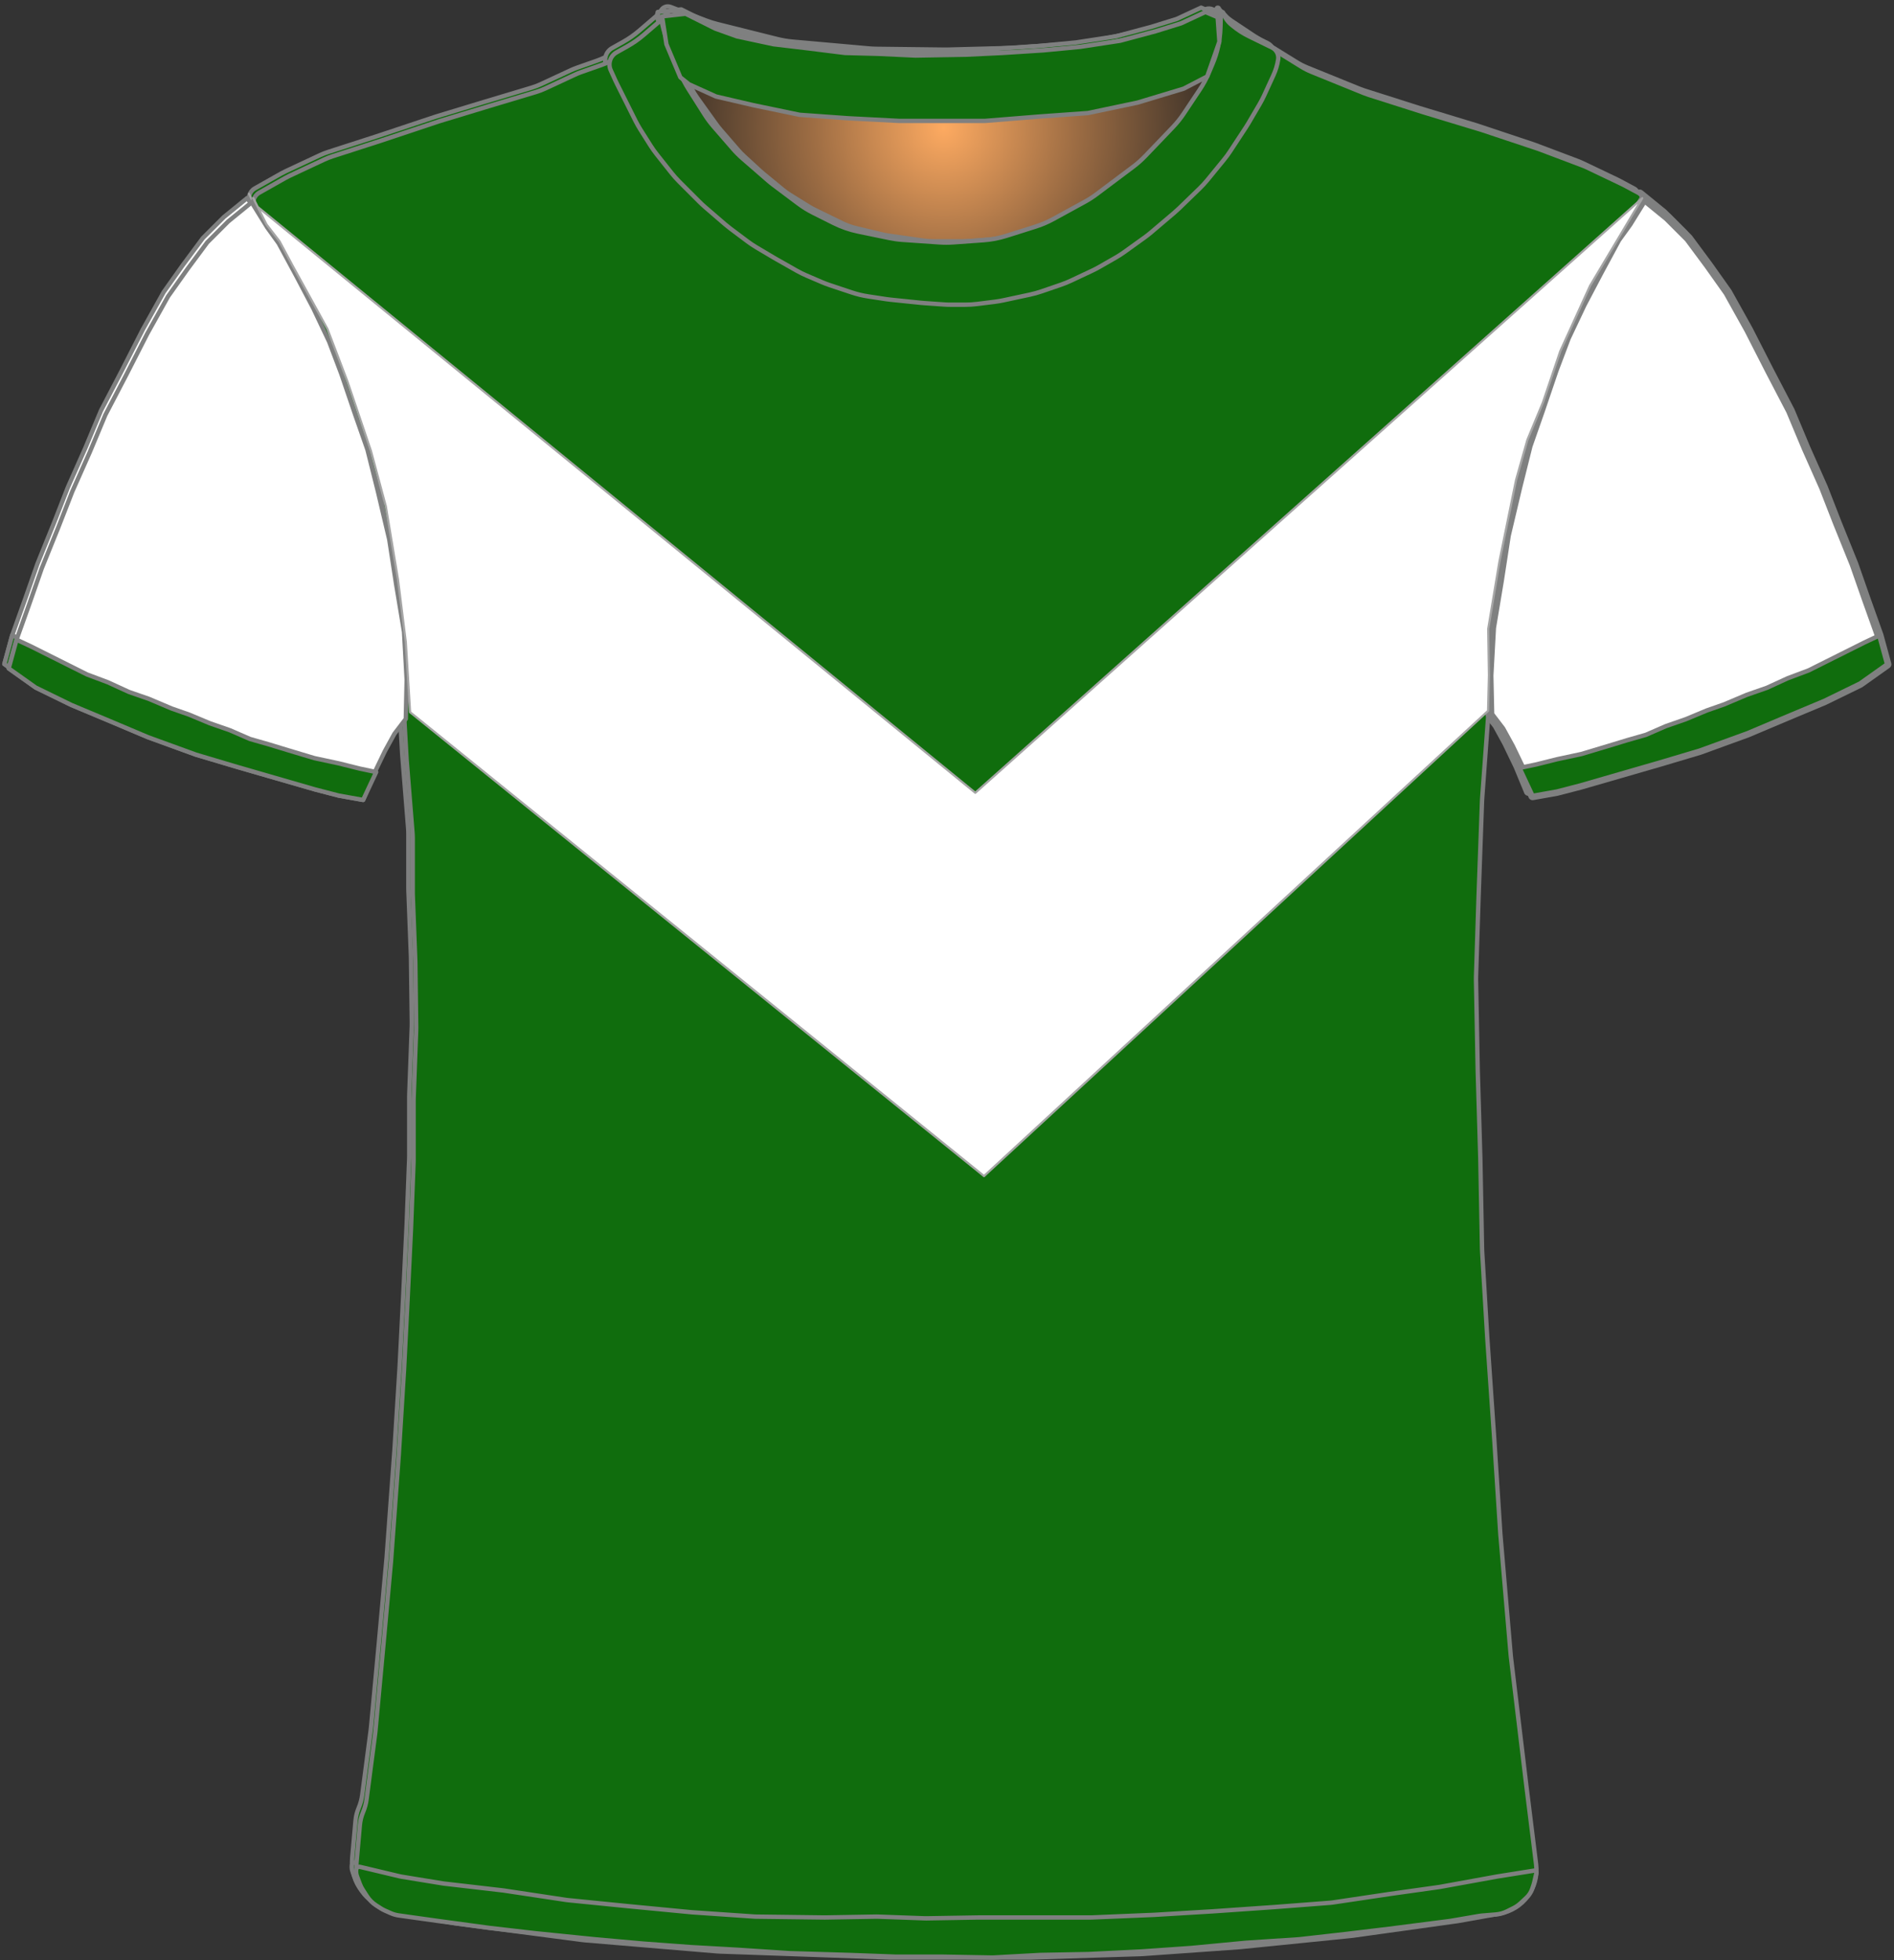 <?xml version="1.0" encoding="UTF-8" standalone="no"?>
<!DOCTYPE svg PUBLIC "-//W3C//DTD SVG 1.1//EN" "http://www.w3.org/Graphics/SVG/1.1/DTD/svg11.dtd">
<svg xmlns:xl="http://www.w3.org/1999/xlink" xmlns:dc="http://purl.org/dc/elements/1.1/" xmlns="http://www.w3.org/2000/svg" version="1.1" viewBox="-73 463 435 450" width="435" height="450">
  <rect x="-73" y="463" width="435" height="450" fill="#333333" stroke="none"/>
  <defs>
    <radialGradient cx="0" cy="0" r="1" id="Gradient" gradientUnits="userSpaceOnUse">
      <stop offset="0" stop-color="#fdaa61"/>
      <stop offset=".434" stop-color="#9c6c43"/>
      <stop offset="1" stop-color="#212121"/>
    </radialGradient>
    <radialGradient id="Obj_Gradient" xl:href="#Gradient" gradientTransform="translate(142.759 491.4) scale(70.263)"/>
    <radialGradient id="Obj_Gradient_2" xl:href="#Gradient" gradientTransform="translate(143.759 492.4) scale(70.263)"/>
  </defs>
  <g id="Canvas_138" stroke-opacity="1" fill-opacity="1" stroke-dasharray="none" fill="none" stroke="none">
    <title>Canvas 138</title>
    <g id="Canvas_138_Layer_1">
      <title>Layer 1</title>
      <g id="Graphic_11">
        <path d="M 81.006 464.59 L 89.171 467.708 C 90.029 468.036 90.906 468.312 91.797 468.534 L 105.514 471.964 C 106.676 472.254 107.858 472.453 109.051 472.56 L 126.577 474.121 C 127.165 474.174 127.755 474.204 128.345 474.211 L 143.824 474.395 C 144.114 474.398 144.404 474.396 144.695 474.389 L 159.118 474.014 C 159.479 474.005 159.839 473.987 160.199 473.961 L 174.571 472.909 C 175.562 472.836 176.548 472.7 177.521 472.5 L 189.094 470.122 C 190.136 469.907 191.162 469.621 192.165 469.265 L 203.917 465.09 C 205.007 464.703 206.21 465.234 206.659 466.3 L 206.659 466.3 C 207.181 467.54 207.333 468.905 207.097 470.229 L 206.916 471.24 C 206.613 472.941 206.118 474.603 205.442 476.193 L 203.899 479.824 C 203.34 481.139 202.661 482.398 201.868 483.586 L 198.183 489.115 C 197.435 490.236 196.591 491.289 195.659 492.263 L 189.364 498.838 C 188.495 499.744 187.555 500.578 186.55 501.332 L 178.176 507.613 C 177.299 508.27 176.377 508.864 175.416 509.39 L 168.231 513.321 C 166.919 514.039 165.542 514.627 164.116 515.077 L 157.443 517.184 C 155.727 517.726 153.952 518.065 152.156 518.193 L 145.27 518.685 C 144.197 518.762 143.121 518.763 142.049 518.689 L 133.612 518.107 C 132.578 518.036 131.55 517.895 130.535 517.685 L 123.4 516.208 C 121.448 515.804 119.556 515.149 117.774 514.257 L 113.114 511.928 C 111.88 511.31 110.704 510.584 109.6 509.756 L 103.918 505.494 C 103.479 505.165 103.052 504.82 102.637 504.46 L 96.882 499.462 C 96.068 498.755 95.304 497.991 94.597 497.177 L 90.192 492.104 C 89.438 491.236 88.75 490.312 88.134 489.341 L 84.4 483.453 C 84.04 482.885 83.704 482.301 83.395 481.703 L 81.775 478.57 C 81.166 477.392 80.659 476.164 80.262 474.899 L 78.982 470.826 C 78.767 470.142 78.584 469.449 78.434 468.749 L 78.359 468.4 C 78.165 467.492 78.272 466.544 78.665 465.703 L 78.759 465.5 C 79.154 464.655 80.134 464.258 81.006 464.59 Z" fill="url(#Obj_Gradient)"/>
        <path d="M 81.006 464.59 L 89.171 467.708 C 90.029 468.036 90.906 468.312 91.797 468.534 L 105.514 471.964 C 106.676 472.254 107.858 472.453 109.051 472.56 L 126.577 474.121 C 127.165 474.174 127.755 474.204 128.345 474.211 L 143.824 474.395 C 144.114 474.398 144.404 474.396 144.695 474.389 L 159.118 474.014 C 159.479 474.005 159.839 473.987 160.199 473.961 L 174.571 472.909 C 175.562 472.836 176.548 472.7 177.521 472.5 L 189.094 470.122 C 190.136 469.907 191.162 469.621 192.165 469.265 L 203.917 465.09 C 205.007 464.703 206.21 465.234 206.659 466.3 L 206.659 466.3 C 207.181 467.54 207.333 468.905 207.097 470.229 L 206.916 471.24 C 206.613 472.941 206.118 474.603 205.442 476.193 L 203.899 479.824 C 203.34 481.139 202.661 482.398 201.868 483.586 L 198.183 489.115 C 197.435 490.236 196.591 491.289 195.659 492.263 L 189.364 498.838 C 188.495 499.744 187.555 500.578 186.55 501.332 L 178.176 507.613 C 177.299 508.27 176.377 508.864 175.416 509.39 L 168.231 513.321 C 166.919 514.039 165.542 514.627 164.116 515.077 L 157.443 517.184 C 155.727 517.726 153.952 518.065 152.156 518.193 L 145.27 518.685 C 144.197 518.762 143.121 518.763 142.049 518.689 L 133.612 518.107 C 132.578 518.036 131.55 517.895 130.535 517.685 L 123.4 516.208 C 121.448 515.804 119.556 515.149 117.774 514.257 L 113.114 511.928 C 111.88 511.31 110.704 510.584 109.6 509.756 L 103.918 505.494 C 103.479 505.165 103.052 504.82 102.637 504.46 L 96.882 499.462 C 96.068 498.755 95.304 497.991 94.597 497.177 L 90.192 492.104 C 89.438 491.236 88.75 490.312 88.134 489.341 L 84.4 483.453 C 84.04 482.885 83.704 482.301 83.395 481.703 L 81.775 478.57 C 81.166 477.392 80.659 476.164 80.262 474.899 L 78.982 470.826 C 78.767 470.142 78.584 469.449 78.434 468.749 L 78.359 468.4 C 78.165 467.492 78.272 466.544 78.665 465.703 L 78.759 465.5 C 79.154 464.655 80.134 464.258 81.006 464.59 Z" stroke="#7f8080" stroke-linecap="round" stroke-linejoin="round" stroke-width="1"/>
      </g>
      <g id="Graphic_10">
        <path d="M 16.973 901.264 L 30.716 903.554 C 30.899 903.585 31.083 903.612 31.267 903.636 L 59.621 907.351 C 59.867 907.384 60.115 907.41 60.362 907.431 L 90.605 909.968 C 90.862 909.989 91.12 910.005 91.377 910.014 L 130.308 911.39 C 130.497 911.397 130.685 911.4 130.874 911.4 L 162.341 911.4 C 162.507 911.4 162.674 911.397 162.841 911.392 L 187.875 910.61 C 188.086 910.603 188.296 910.593 188.506 910.578 L 210.553 909.017 C 210.712 909.006 210.87 908.992 211.028 908.976 L 236.288 906.431 C 236.49 906.41 236.691 906.386 236.892 906.358 L 260.685 903.043 C 260.889 903.014 261.092 902.982 261.295 902.946 L 270.491 901.3 C 275.818 900.347 279.469 895.393 278.802 890.023 L 276.595 872.232 C 276.592 872.211 276.589 872.189 276.587 872.168 L 273.023 842.47 C 273.002 842.29 272.983 842.11 272.968 841.93 L 270.605 814.37 C 270.596 814.257 270.587 814.143 270.58 814.029 L 269.193 792.438 C 269.192 792.413 269.19 792.387 269.188 792.362 L 267.596 769.276 C 267.593 769.225 267.589 769.175 267.586 769.124 L 266.41 749.322 C 266.397 749.107 266.389 748.893 266.385 748.678 L 265.992 728.083 C 265.991 728.028 265.99 727.972 265.988 727.917 L 265.393 707.683 C 265.392 707.628 265.39 707.572 265.389 707.517 L 264.999 687.008 C 264.993 686.736 264.995 686.464 265.004 686.192 L 265.59 667.833 C 265.59 667.811 265.591 667.789 265.592 667.767 L 266.38 645.898 C 266.387 645.699 266.398 645.501 266.413 645.303 L 267.97 624.082 C 267.984 623.894 267.994 623.706 268.002 623.517 L 268.756 603.618 C 268.779 603.007 268.837 602.397 268.931 601.792 L 271.67 583.988 C 271.75 583.463 271.857 582.942 271.99 582.428 L 276.618 564.47 C 276.733 564.024 276.868 563.582 277.021 563.147 L 282.741 546.908 C 282.908 546.436 283.096 545.973 283.305 545.519 L 288.837 533.534 C 288.939 533.311 289.047 533.091 289.16 532.874 L 294.522 522.532 C 294.568 522.444 294.614 522.356 294.662 522.269 L 299.878 512.652 C 300.615 511.293 301.565 510.06 302.691 509 L 302.691 509 C 303.366 508.365 303.398 507.302 302.763 506.627 C 302.638 506.495 302.493 506.383 302.333 506.298 L 299.119 504.576 C 298.9 504.459 298.679 504.347 298.455 504.24 L 290.601 500.491 C 290.194 500.297 289.78 500.12 289.358 499.961 L 279.683 496.31 C 279.488 496.237 279.292 496.167 279.094 496.101 L 266.4 491.87 C 266.26 491.823 266.121 491.779 265.98 491.736 L 253.097 487.832 C 253.026 487.811 252.956 487.789 252.885 487.767 L 240.381 483.788 C 239.988 483.663 239.599 483.522 239.216 483.367 L 227.24 478.507 C 226.409 478.17 225.607 477.763 224.844 477.291 L 215.224 471.344 C 215.069 471.248 214.915 471.149 214.762 471.048 L 209.872 467.788 C 208.891 467.133 208.019 466.327 207.291 465.4 L 207.291 465.4 C 207.185 465.266 206.991 465.242 206.856 465.348 C 206.753 465.429 206.713 465.565 206.754 465.689 L 206.891 466.1 C 207.35 467.478 207.455 468.949 207.195 470.378 L 206.8 472.551 C 206.528 474.043 206.047 475.488 205.369 476.844 L 203.836 479.909 C 203.54 480.502 203.206 481.077 202.838 481.629 L 199.635 486.434 C 199.206 487.077 198.731 487.688 198.214 488.263 L 193.652 493.332 C 193.611 493.377 193.57 493.423 193.528 493.468 L 187.534 499.976 C 186.906 500.657 186.221 501.283 185.485 501.846 L 180.46 505.688 C 180.014 506.029 179.551 506.346 179.071 506.639 L 172.585 510.594 C 171.923 510.998 171.233 511.352 170.52 511.656 L 163.404 514.684 C 162.597 515.027 161.762 515.304 160.909 515.511 L 156.83 516.5 C 156.005 516.7 155.166 516.834 154.32 516.9 L 148.619 517.35 C 148.201 517.383 147.78 517.4 147.36 517.4 L 140.328 517.4 C 139.571 517.4 138.815 517.346 138.065 517.239 L 130.119 516.104 C 129.634 516.035 129.152 515.943 128.675 515.83 L 122.714 514.41 C 121.569 514.138 120.457 513.739 119.399 513.223 L 113.119 510.156 C 112.634 509.919 112.161 509.657 111.702 509.373 L 107.491 506.758 C 106.891 506.387 106.317 505.975 105.772 505.528 L 101.326 501.876 C 101.103 501.692 100.884 501.502 100.671 501.307 L 96.868 497.821 C 96.417 497.407 95.99 496.968 95.589 496.505 L 91.47 491.753 C 91.151 491.385 90.848 491.002 90.564 490.606 L 86.134 484.436 C 85.639 483.746 85.2 483.019 84.821 482.26 L 82.244 477.107 C 82.209 477.036 82.174 476.964 82.139 476.892 L 80.891 474.3 C 80.04 472.533 79.685 470.569 79.862 468.616 L 80.042 466.633 C 80.066 466.372 79.873 466.14 79.611 466.116 C 79.449 466.101 79.29 466.171 79.191 466.3 L 79.191 466.3 C 78.527 467.163 77.747 467.929 76.873 468.576 L 72.976 471.463 C 72.853 471.554 72.728 471.644 72.601 471.732 L 67.979 474.954 C 66.792 475.781 65.499 476.443 64.134 476.923 L 59.527 478.541 C 59.037 478.714 58.555 478.91 58.083 479.129 L 51.236 482.314 C 50.54 482.637 49.822 482.911 49.086 483.131 L 38.216 486.392 C 38.199 486.397 38.182 486.403 38.166 486.408 L 27.198 489.737 C 27.06 489.779 26.922 489.823 26.786 489.868 L 13.864 494.175 C 13.815 494.192 13.766 494.208 13.717 494.224 L 2.349 497.891 C 1.711 498.097 1.086 498.343 .478 498.627 L -7.454 502.34 C -7.824 502.513 -8.187 502.701 -8.543 502.902 L -14.489 506.263 C -15.743 506.971 -16.184 508.561 -15.476 509.814 C -15.399 509.95 -15.31 510.08 -15.209 510.2 L -14.345 511.237 C -13.59 512.143 -12.938 513.13 -12.4 514.179 L -9.322 520.179 C -9.247 520.326 -9.169 520.472 -9.089 520.617 L -5.134 527.773 C -5.051 527.924 -4.97 528.077 -4.891 528.231 L -.783 536.269 C -.534 536.756 -.31 537.256 -.112 537.766 L 3.371 546.748 C 3.384 546.783 3.398 546.817 3.411 546.852 L 7.008 555.938 C 7.13 556.246 7.242 556.558 7.345 556.873 L 9.967 564.926 C 9.983 564.975 9.999 565.025 10.014 565.074 L 13.086 574.833 C 13.289 575.477 13.451 576.133 13.571 576.798 L 15.556 587.807 C 15.579 587.936 15.601 588.064 15.621 588.193 L 17.327 599.187 C 17.369 599.462 17.405 599.739 17.433 600.016 L 18.321 608.713 C 18.367 609.171 18.394 609.63 18.401 610.091 L 18.586 622.066 C 18.589 622.289 18.597 622.511 18.61 622.733 L 19.38 636.215 C 19.387 636.338 19.396 636.462 19.406 636.585 L 20.739 653.159 C 20.774 653.586 20.791 654.014 20.791 654.443 L 20.791 666.892 C 20.791 667.097 20.795 667.303 20.803 667.507 L 21.383 682.596 C 21.388 682.732 21.392 682.868 21.393 683.004 L 21.586 697.8 C 21.589 698.067 21.586 698.333 21.576 698.6 L 21.002 714.104 C 20.994 714.301 20.991 714.499 20.991 714.696 L 20.991 728.292 C 20.991 728.497 20.987 728.702 20.979 728.907 L 20.394 744.122 C 20.392 744.174 20.39 744.226 20.387 744.278 L 19.592 760.781 C 19.591 760.793 19.59 760.807 19.59 760.819 L 18.795 776.511 C 18.792 776.57 18.789 776.63 18.785 776.689 L 17.596 795.91 C 17.593 795.97 17.589 796.03 17.584 796.09 L 15.801 820.459 C 15.794 820.553 15.787 820.647 15.778 820.74 L 13.992 840.385 C 13.991 840.395 13.99 840.405 13.989 840.415 L 12.219 859.5 C 12.2 859.7 12.178 859.9 12.152 860.099 L 10.191 875.072 C 10.058 876.086 9.789 877.078 9.391 878.02 L 9.391 878.02 C 8.993 878.961 8.745 879.957 8.654 880.975 L 7.891 889.52 C 7.383 895.207 11.341 900.325 16.973 901.264 Z" fill="#106d0d"/>
        <path d="M 16.973 901.264 L 30.716 903.554 C 30.899 903.585 31.083 903.612 31.267 903.636 L 59.621 907.351 C 59.867 907.384 60.115 907.41 60.362 907.431 L 90.605 909.968 C 90.862 909.989 91.12 910.005 91.377 910.014 L 130.308 911.39 C 130.497 911.397 130.685 911.4 130.874 911.4 L 162.341 911.4 C 162.507 911.4 162.674 911.397 162.841 911.392 L 187.875 910.61 C 188.086 910.603 188.296 910.593 188.506 910.578 L 210.553 909.017 C 210.712 909.006 210.87 908.992 211.028 908.976 L 236.288 906.431 C 236.49 906.41 236.691 906.386 236.892 906.358 L 260.685 903.043 C 260.889 903.014 261.092 902.982 261.295 902.946 L 270.491 901.3 C 275.818 900.347 279.469 895.393 278.802 890.023 L 276.595 872.232 C 276.592 872.211 276.589 872.189 276.587 872.168 L 273.023 842.47 C 273.002 842.29 272.983 842.11 272.968 841.93 L 270.605 814.37 C 270.596 814.257 270.587 814.143 270.58 814.029 L 269.193 792.438 C 269.192 792.413 269.19 792.387 269.188 792.362 L 267.596 769.276 C 267.593 769.225 267.589 769.175 267.586 769.124 L 266.41 749.322 C 266.397 749.107 266.389 748.893 266.385 748.678 L 265.992 728.083 C 265.991 728.028 265.99 727.972 265.988 727.917 L 265.393 707.683 C 265.392 707.628 265.39 707.572 265.389 707.517 L 264.999 687.008 C 264.993 686.736 264.995 686.464 265.004 686.192 L 265.59 667.833 C 265.59 667.811 265.591 667.789 265.592 667.767 L 266.38 645.898 C 266.387 645.699 266.398 645.501 266.413 645.303 L 267.97 624.082 C 267.984 623.894 267.994 623.706 268.002 623.517 L 268.756 603.618 C 268.779 603.007 268.837 602.397 268.931 601.792 L 271.67 583.988 C 271.75 583.463 271.857 582.942 271.99 582.428 L 276.618 564.47 C 276.733 564.024 276.868 563.582 277.021 563.147 L 282.741 546.908 C 282.908 546.436 283.096 545.973 283.305 545.519 L 288.837 533.534 C 288.939 533.311 289.047 533.091 289.16 532.874 L 294.522 522.532 C 294.568 522.444 294.614 522.356 294.662 522.269 L 299.878 512.652 C 300.615 511.293 301.565 510.06 302.691 509 L 302.691 509 C 303.366 508.365 303.398 507.302 302.763 506.627 C 302.638 506.495 302.493 506.383 302.333 506.298 L 299.119 504.576 C 298.9 504.459 298.679 504.347 298.455 504.24 L 290.601 500.491 C 290.194 500.297 289.78 500.12 289.358 499.961 L 279.683 496.31 C 279.488 496.237 279.292 496.167 279.094 496.101 L 266.4 491.87 C 266.26 491.823 266.121 491.779 265.98 491.736 L 253.097 487.832 C 253.026 487.811 252.956 487.789 252.885 487.767 L 240.381 483.788 C 239.988 483.663 239.599 483.522 239.216 483.367 L 227.24 478.507 C 226.409 478.17 225.607 477.763 224.844 477.291 L 215.224 471.344 C 215.069 471.248 214.915 471.149 214.762 471.048 L 209.872 467.788 C 208.891 467.133 208.019 466.327 207.291 465.4 L 207.291 465.4 C 207.185 465.266 206.991 465.242 206.856 465.348 C 206.753 465.429 206.713 465.565 206.754 465.689 L 206.891 466.1 C 207.35 467.478 207.455 468.949 207.195 470.378 L 206.8 472.551 C 206.528 474.043 206.047 475.488 205.369 476.844 L 203.836 479.909 C 203.54 480.502 203.206 481.077 202.838 481.629 L 199.635 486.434 C 199.206 487.077 198.731 487.688 198.214 488.263 L 193.652 493.332 C 193.611 493.377 193.57 493.423 193.528 493.468 L 187.534 499.976 C 186.906 500.657 186.221 501.283 185.485 501.846 L 180.46 505.688 C 180.014 506.029 179.551 506.346 179.071 506.639 L 172.585 510.594 C 171.923 510.998 171.233 511.352 170.52 511.656 L 163.404 514.684 C 162.597 515.027 161.762 515.304 160.909 515.511 L 156.83 516.5 C 156.005 516.7 155.166 516.834 154.32 516.9 L 148.619 517.35 C 148.201 517.383 147.78 517.4 147.36 517.4 L 140.328 517.4 C 139.571 517.4 138.815 517.346 138.065 517.239 L 130.119 516.104 C 129.634 516.035 129.152 515.943 128.675 515.83 L 122.714 514.41 C 121.569 514.138 120.457 513.739 119.399 513.223 L 113.119 510.156 C 112.634 509.919 112.161 509.657 111.702 509.373 L 107.491 506.758 C 106.891 506.387 106.317 505.975 105.772 505.528 L 101.326 501.876 C 101.103 501.692 100.884 501.502 100.671 501.307 L 96.868 497.821 C 96.417 497.407 95.99 496.968 95.589 496.505 L 91.47 491.753 C 91.151 491.385 90.848 491.002 90.564 490.606 L 86.134 484.436 C 85.639 483.746 85.2 483.019 84.821 482.26 L 82.244 477.107 C 82.209 477.036 82.174 476.964 82.139 476.892 L 80.891 474.3 C 80.04 472.533 79.685 470.569 79.862 468.616 L 80.042 466.633 C 80.066 466.372 79.873 466.14 79.611 466.116 C 79.449 466.101 79.29 466.171 79.191 466.3 L 79.191 466.3 C 78.527 467.163 77.747 467.929 76.873 468.576 L 72.976 471.463 C 72.853 471.554 72.728 471.644 72.601 471.732 L 67.979 474.954 C 66.792 475.781 65.499 476.443 64.134 476.923 L 59.527 478.541 C 59.037 478.714 58.555 478.91 58.083 479.129 L 51.236 482.314 C 50.54 482.637 49.822 482.911 49.086 483.131 L 38.216 486.392 C 38.199 486.397 38.182 486.403 38.166 486.408 L 27.198 489.737 C 27.06 489.779 26.922 489.823 26.786 489.868 L 13.864 494.175 C 13.815 494.192 13.766 494.208 13.717 494.224 L 2.349 497.891 C 1.711 498.097 1.086 498.343 .478 498.627 L -7.454 502.34 C -7.824 502.513 -8.187 502.701 -8.543 502.902 L -14.489 506.263 C -15.743 506.971 -16.184 508.561 -15.476 509.814 C -15.399 509.95 -15.31 510.08 -15.209 510.2 L -14.345 511.237 C -13.59 512.143 -12.938 513.13 -12.4 514.179 L -9.322 520.179 C -9.247 520.326 -9.169 520.472 -9.089 520.617 L -5.134 527.773 C -5.051 527.924 -4.97 528.077 -4.891 528.231 L -.783 536.269 C -.534 536.756 -.31 537.256 -.112 537.766 L 3.371 546.748 C 3.384 546.783 3.398 546.817 3.411 546.852 L 7.008 555.938 C 7.13 556.246 7.242 556.558 7.345 556.873 L 9.967 564.926 C 9.983 564.975 9.999 565.025 10.014 565.074 L 13.086 574.833 C 13.289 575.477 13.451 576.133 13.571 576.798 L 15.556 587.807 C 15.579 587.936 15.601 588.064 15.621 588.193 L 17.327 599.187 C 17.369 599.462 17.405 599.739 17.433 600.016 L 18.321 608.713 C 18.367 609.171 18.394 609.63 18.401 610.091 L 18.586 622.066 C 18.589 622.289 18.597 622.511 18.61 622.733 L 19.38 636.215 C 19.387 636.338 19.396 636.462 19.406 636.585 L 20.739 653.159 C 20.774 653.586 20.791 654.014 20.791 654.443 L 20.791 666.892 C 20.791 667.097 20.795 667.303 20.803 667.507 L 21.383 682.596 C 21.388 682.732 21.392 682.868 21.393 683.004 L 21.586 697.8 C 21.589 698.067 21.586 698.333 21.576 698.6 L 21.002 714.104 C 20.994 714.301 20.991 714.499 20.991 714.696 L 20.991 728.292 C 20.991 728.497 20.987 728.702 20.979 728.907 L 20.394 744.122 C 20.392 744.174 20.39 744.226 20.387 744.278 L 19.592 760.781 C 19.591 760.793 19.59 760.807 19.59 760.819 L 18.795 776.511 C 18.792 776.57 18.789 776.63 18.785 776.689 L 17.596 795.91 C 17.593 795.97 17.589 796.03 17.584 796.09 L 15.801 820.459 C 15.794 820.553 15.787 820.647 15.778 820.74 L 13.992 840.385 C 13.991 840.395 13.99 840.405 13.989 840.415 L 12.219 859.5 C 12.2 859.7 12.178 859.9 12.152 860.099 L 10.191 875.072 C 10.058 876.086 9.789 877.078 9.391 878.02 L 9.391 878.02 C 8.993 878.961 8.745 879.957 8.654 880.975 L 7.891 889.52 C 7.383 895.207 11.341 900.325 16.973 901.264 Z" stroke="#7f8080" stroke-linecap="round" stroke-linejoin="round" stroke-width="1"/>
      </g>
      <g id="Graphic_9">
        <path d="M -72 615.446 L -65.8 619.846 L -57.6 623.846 L -49 627.446 L -40 631.246 L -29 635.246 L -19.6 638.046 L -10.6 640.646 L -1.6 643.246 L 3.8 644.646 L 9.4 645.646 L 11.8 639.846 L 14.4 634.446 L 16.6 630.446 L 19.2 627.046 L 19.4 618.046 L 18.8 607.046 L 17 596.246 L 15.4 585.846 L 12.8 574.846 L 10.4 565.246 L 7.6 557.246 L 4.4 547.846 L 1.6 540.446 L -2 532.846 L -6 525.246 L -10 517.846 L -12.6 514.246 L -16.2 508.446 L -21.6 512.846 L -26.4 517.646 L -31 523.846 L -35.4 530.046 L -40.2 538.646 L -45 548.046 L -49.8 557.246 L -53.4 565.846 L -57.4 574.846 L -60.6 583.046 L -64.4 592.446 L -67.2 600.446 L -70.2 608.846 Z" fill="white"/>
        <path d="M -72 615.446 L -65.8 619.846 L -57.6 623.846 L -49 627.446 L -40 631.246 L -29 635.246 L -19.6 638.046 L -10.6 640.646 L -1.6 643.246 L 3.8 644.646 L 9.4 645.646 L 11.8 639.846 L 14.4 634.446 L 16.6 630.446 L 19.2 627.046 L 19.4 618.046 L 18.8 607.046 L 17 596.246 L 15.4 585.846 L 12.8 574.846 L 10.4 565.246 L 7.6 557.246 L 4.4 547.846 L 1.6 540.446 L -2 532.846 L -6 525.246 L -10 517.846 L -12.6 514.246 L -16.2 508.446 L -21.6 512.846 L -26.4 517.646 L -31 523.846 L -35.4 530.046 L -40.2 538.646 L -45 548.046 L -49.8 557.246 L -53.4 565.846 L -57.4 574.846 L -60.6 583.046 L -64.4 592.446 L -67.2 600.446 L -70.2 608.846 Z" stroke="#7f8080" stroke-linecap="round" stroke-linejoin="round" stroke-width="1"/>
      </g>
      <g id="Graphic_8">
        <path d="M 359.405 614.503 L 353.205 618.903 L 345.005 622.903 L 336.405 626.503 L 327.405 630.303 L 316.405 634.303 L 307.005 637.103 L 298.005 639.703 L 289.005 642.303 L 283.605 643.703 L 278.005 644.703 L 275.605 638.903 L 273.005 633.503 L 270.805 629.503 L 268.205 626.103 L 268.005 617.103 L 268.605 606.103 L 270.405 595.303 L 272.005 584.903 L 274.605 573.903 L 277.005 564.303 L 279.805 556.303 L 283.005 546.903 L 285.805 539.503 L 289.405 531.903 L 293.405 524.303 L 297.405 516.903 L 300.005 513.303 L 303.605 507.503 L 309.005 511.903 L 313.805 516.703 L 318.405 522.903 L 322.805 529.103 L 327.605 537.703 L 332.405 547.103 L 337.205 556.303 L 340.805 564.903 L 344.805 573.903 L 348.005 582.103 L 351.805 591.503 L 354.605 599.503 L 357.605 607.903 Z" fill="white"/>
        <path d="M 359.405 614.503 L 353.205 618.903 L 345.005 622.903 L 336.405 626.503 L 327.405 630.303 L 316.405 634.303 L 307.005 637.103 L 298.005 639.703 L 289.005 642.303 L 283.605 643.703 L 278.005 644.703 L 275.605 638.903 L 273.005 633.503 L 270.805 629.503 L 268.205 626.103 L 268.005 617.103 L 268.605 606.103 L 270.405 595.303 L 272.005 584.903 L 274.605 573.903 L 277.005 564.303 L 279.805 556.303 L 283.005 546.903 L 285.805 539.503 L 289.405 531.903 L 293.405 524.303 L 297.405 516.903 L 300.005 513.303 L 303.605 507.503 L 309.005 511.903 L 313.805 516.703 L 318.405 522.903 L 322.805 529.103 L 327.605 537.703 L 332.405 547.103 L 337.205 556.303 L 340.805 564.903 L 344.805 573.903 L 348.005 582.103 L 351.805 591.503 L 354.605 599.503 L 357.605 607.903 Z" stroke="#7f8080" stroke-linecap="round" stroke-linejoin="round" stroke-width="2"/>
      </g>
      <g id="Graphic_7">
        <path d="M -72 615.446 L -65.8 619.846 L -57.6 623.846 L -49 627.446 L -40 631.246 L -29 635.246 L -19.6 638.046 L -10.6 640.646 L -1.6 643.246 L 3.8 644.646 L 9.4 645.646 L 12.4 639.246 L 8.6 638.446 L 3.8 637.246 L -1.8 636.046 L -7.8 634.246 L -12.4 632.846 L -16.6 631.646 L -21.2 629.646 L -25.8 628.046 L -30.6 626.046 L -34.6 624.646 L -39.8 622.446 L -44.4 620.846 L -49.2 618.646 L -54 616.846 L -58 614.846 L -62.4 612.646 L -66.8 610.446 L -70.2 608.846 Z" fill="#106d0d"/>
        <path d="M -72 615.446 L -65.8 619.846 L -57.6 623.846 L -49 627.446 L -40 631.246 L -29 635.246 L -19.6 638.046 L -10.6 640.646 L -1.6 643.246 L 3.8 644.646 L 9.4 645.646 L 12.4 639.246 L 8.6 638.446 L 3.8 637.246 L -1.8 636.046 L -7.8 634.246 L -12.4 632.846 L -16.6 631.646 L -21.2 629.646 L -25.8 628.046 L -30.6 626.046 L -34.6 624.646 L -39.8 622.446 L -44.4 620.846 L -49.2 618.646 L -54 616.846 L -58 614.846 L -62.4 612.646 L -66.8 610.446 L -70.2 608.846 Z" stroke="#7f8080" stroke-linecap="round" stroke-linejoin="round" stroke-width="1"/>
      </g>
      <g id="Graphic_6">
        <path d="M 359.405 614.503 L 353.205 618.903 L 345.005 622.903 L 336.405 626.503 L 327.405 630.303 L 316.405 634.303 L 307.005 637.103 L 298.005 639.703 L 289.005 642.303 L 283.605 643.703 L 278.005 644.703 L 275.005 638.303 L 278.805 637.503 L 283.605 636.303 L 289.205 635.103 L 295.205 633.303 L 299.805 631.903 L 304.005 630.703 L 308.605 628.703 L 313.205 627.103 L 318.005 625.103 L 322.005 623.703 L 327.205 621.503 L 331.805 619.903 L 336.605 617.703 L 341.405 615.903 L 345.405 613.903 L 349.805 611.703 L 354.205 609.503 L 357.605 607.903 Z" fill="#106d0d"/>
        <path d="M 359.405 614.503 L 353.205 618.903 L 345.005 622.903 L 336.405 626.503 L 327.405 630.303 L 316.405 634.303 L 307.005 637.103 L 298.005 639.703 L 289.005 642.303 L 283.605 643.703 L 278.005 644.703 L 275.005 638.303 L 278.805 637.503 L 283.605 636.303 L 289.205 635.103 L 295.205 633.303 L 299.805 631.903 L 304.005 630.703 L 308.605 628.703 L 313.205 627.103 L 318.005 625.103 L 322.005 623.703 L 327.205 621.503 L 331.805 619.903 L 336.605 617.703 L 341.405 615.903 L 345.405 613.903 L 349.805 611.703 L 354.205 609.503 L 357.605 607.903 Z" stroke="#7f8080" stroke-linecap="round" stroke-linejoin="round" stroke-width="1"/>
      </g>
      <g id="Graphic_5">
        <path d="M 78.572 465.964 L 73.843 470.017 C 72.693 471.003 71.448 471.873 70.126 472.615 L 67.6 474.032 C 66.164 474.837 65.584 476.606 66.262 478.105 L 67.28 480.352 C 67.402 480.62 67.528 480.887 67.66 481.15 L 71.949 489.729 C 72.291 490.412 72.667 491.078 73.075 491.725 L 75.401 495.408 C 75.842 496.105 76.319 496.778 76.832 497.424 L 80.243 501.722 C 80.789 502.41 81.374 503.066 81.995 503.687 L 86.661 508.353 C 87.062 508.754 87.477 509.14 87.907 509.51 L 92.47 513.444 C 92.865 513.784 93.271 514.111 93.688 514.424 L 97.663 517.405 C 98.329 517.904 99.021 518.367 99.737 518.792 L 103.87 521.241 C 103.998 521.317 104.127 521.391 104.257 521.465 L 108.954 524.127 C 109.692 524.545 110.453 524.922 111.233 525.257 L 114.783 526.778 C 115.369 527.029 115.965 527.256 116.57 527.457 L 121.588 529.13 C 122.835 529.546 124.116 529.854 125.416 530.051 L 129.515 530.672 C 129.88 530.727 130.246 530.774 130.613 530.811 L 137.495 531.517 C 137.74 531.542 137.985 531.563 138.231 531.581 L 142.758 531.898 C 143.294 531.936 143.831 531.955 144.368 531.955 L 147.63 531.955 C 148.584 531.955 149.537 531.895 150.483 531.777 L 154.472 531.279 C 155.132 531.196 155.788 531.085 156.438 530.946 L 162.52 529.642 C 163.414 529.451 164.296 529.206 165.161 528.91 L 169.67 527.364 C 170.464 527.091 171.243 526.775 172.003 526.418 L 176.837 524.143 C 177.387 523.884 177.927 523.604 178.455 523.302 L 182.222 521.149 C 182.915 520.753 183.587 520.321 184.235 519.856 L 188.911 516.495 C 189.412 516.135 189.898 515.755 190.368 515.356 L 195.689 510.841 C 196.071 510.517 196.443 510.18 196.803 509.832 L 201.502 505.284 C 202.142 504.665 202.745 504.009 203.309 503.321 L 207.102 498.684 C 207.609 498.065 208.083 497.42 208.522 496.751 L 212.139 491.247 C 212.355 490.919 212.562 490.585 212.76 490.247 L 215.283 485.943 C 215.669 485.285 216.022 484.607 216.341 483.914 L 218.459 479.303 C 218.992 478.143 219.363 476.915 219.562 475.655 L 219.562 475.655 C 219.741 474.526 219.161 473.412 218.134 472.91 L 212.841 470.322 C 211.526 469.679 210.292 468.885 209.162 467.955 L 208.756 467.62 C 207.912 466.925 207.289 465.999 206.962 464.955 L 206.962 464.955 C 206.916 464.805 206.757 464.722 206.608 464.769 C 206.492 464.805 206.413 464.91 206.409 465.03 L 206.3 468.453 C 206.209 471.296 205.592 474.098 204.479 476.716 L 203.602 478.779 C 203.043 480.093 202.364 481.353 201.572 482.541 L 197.886 488.07 C 197.138 489.191 196.294 490.244 195.362 491.218 L 189.067 497.793 C 188.199 498.699 187.258 499.533 186.254 500.286 L 177.879 506.567 C 177.002 507.225 176.08 507.819 175.119 508.345 L 167.934 512.276 C 166.623 512.993 165.245 513.581 163.82 514.031 L 157.147 516.139 C 155.43 516.681 153.655 517.02 151.859 517.148 L 144.973 517.64 C 143.901 517.716 142.824 517.718 141.752 517.644 L 133.315 517.062 C 132.281 516.99 131.253 516.849 130.238 516.639 L 123.103 515.163 C 121.151 514.759 119.26 514.103 117.477 513.212 L 112.817 510.882 C 111.583 510.265 110.407 509.538 109.303 508.71 L 103.621 504.449 C 103.182 504.12 102.755 503.775 102.341 503.415 L 96.585 498.417 C 95.771 497.71 95.007 496.946 94.3 496.132 L 89.895 491.059 C 89.141 490.191 88.453 489.267 87.837 488.296 L 84.103 482.408 C 83.743 481.839 83.408 481.255 83.098 480.657 L 81.478 477.525 C 80.869 476.347 80.362 475.119 79.965 473.854 L 78.685 469.78 C 78.47 469.097 78.287 468.404 78.137 467.704 L 77.912 466.652 C 77.827 466.255 78.053 465.857 78.438 465.727 L 78.438 465.727 C 78.51 465.703 78.589 465.742 78.613 465.814 C 78.631 465.868 78.615 465.927 78.572 465.964 Z" fill="#106d0d"/>
        <path d="M 78.572 465.964 L 73.843 470.017 C 72.693 471.003 71.448 471.873 70.126 472.615 L 67.6 474.032 C 66.164 474.837 65.584 476.606 66.262 478.105 L 67.28 480.352 C 67.402 480.62 67.528 480.887 67.66 481.15 L 71.949 489.729 C 72.291 490.412 72.667 491.078 73.075 491.725 L 75.401 495.408 C 75.842 496.105 76.319 496.778 76.832 497.424 L 80.243 501.722 C 80.789 502.41 81.374 503.066 81.995 503.687 L 86.661 508.353 C 87.062 508.754 87.477 509.14 87.907 509.51 L 92.47 513.444 C 92.865 513.784 93.271 514.111 93.688 514.424 L 97.663 517.405 C 98.329 517.904 99.021 518.367 99.737 518.792 L 103.87 521.241 C 103.998 521.317 104.127 521.391 104.257 521.465 L 108.954 524.127 C 109.692 524.545 110.453 524.922 111.233 525.257 L 114.783 526.778 C 115.369 527.029 115.965 527.256 116.57 527.457 L 121.588 529.13 C 122.835 529.546 124.116 529.854 125.416 530.051 L 129.515 530.672 C 129.88 530.727 130.246 530.774 130.613 530.811 L 137.495 531.517 C 137.74 531.542 137.985 531.563 138.231 531.581 L 142.758 531.898 C 143.294 531.936 143.831 531.955 144.368 531.955 L 147.63 531.955 C 148.584 531.955 149.537 531.895 150.483 531.777 L 154.472 531.279 C 155.132 531.196 155.788 531.085 156.438 530.946 L 162.52 529.642 C 163.414 529.451 164.296 529.206 165.161 528.91 L 169.67 527.364 C 170.464 527.091 171.243 526.775 172.003 526.418 L 176.837 524.143 C 177.387 523.884 177.927 523.604 178.455 523.302 L 182.222 521.149 C 182.915 520.753 183.587 520.321 184.235 519.856 L 188.911 516.495 C 189.412 516.135 189.898 515.755 190.368 515.356 L 195.689 510.841 C 196.071 510.517 196.443 510.18 196.803 509.832 L 201.502 505.284 C 202.142 504.665 202.745 504.009 203.309 503.321 L 207.102 498.684 C 207.609 498.065 208.083 497.42 208.522 496.751 L 212.139 491.247 C 212.355 490.919 212.562 490.585 212.76 490.247 L 215.283 485.943 C 215.669 485.285 216.022 484.607 216.341 483.914 L 218.459 479.303 C 218.992 478.143 219.363 476.915 219.562 475.655 L 219.562 475.655 C 219.741 474.526 219.161 473.412 218.134 472.91 L 212.841 470.322 C 211.526 469.679 210.292 468.885 209.162 467.955 L 208.756 467.62 C 207.912 466.925 207.289 465.999 206.962 464.955 L 206.962 464.955 C 206.916 464.805 206.757 464.722 206.608 464.769 C 206.492 464.805 206.413 464.91 206.409 465.03 L 206.3 468.453 C 206.209 471.296 205.592 474.098 204.479 476.716 L 203.602 478.779 C 203.043 480.093 202.364 481.353 201.572 482.541 L 197.886 488.07 C 197.138 489.191 196.294 490.244 195.362 491.218 L 189.067 497.793 C 188.199 498.699 187.258 499.533 186.254 500.286 L 177.879 506.567 C 177.002 507.225 176.08 507.819 175.119 508.345 L 167.934 512.276 C 166.623 512.993 165.245 513.581 163.82 514.031 L 157.147 516.139 C 155.43 516.681 153.655 517.02 151.859 517.148 L 144.973 517.64 C 143.901 517.716 142.824 517.718 141.752 517.644 L 133.315 517.062 C 132.281 516.99 131.253 516.849 130.238 516.639 L 123.103 515.163 C 121.151 514.759 119.26 514.103 117.477 513.212 L 112.817 510.882 C 111.583 510.265 110.407 509.538 109.303 508.71 L 103.621 504.449 C 103.182 504.12 102.755 503.775 102.341 503.415 L 96.585 498.417 C 95.771 497.71 95.007 496.946 94.3 496.132 L 89.895 491.059 C 89.141 490.191 88.453 489.267 87.837 488.296 L 84.103 482.408 C 83.743 481.839 83.408 481.255 83.098 480.657 L 81.478 477.525 C 80.869 476.347 80.362 475.119 79.965 473.854 L 78.685 469.78 C 78.47 469.097 78.287 468.404 78.137 467.704 L 77.912 466.652 C 77.827 466.255 78.053 465.857 78.438 465.727 L 78.438 465.727 C 78.51 465.703 78.589 465.742 78.613 465.814 C 78.631 465.868 78.615 465.927 78.572 465.964 Z" stroke="#7f8080" stroke-linecap="round" stroke-linejoin="round" stroke-width="1"/>
      </g>
      <g id="Graphic_4">
        <path d="M 78.059 465.756 L 83.459 465.156 L 90.259 468.556 L 95.259 470.356 L 103.659 472.156 L 112.059 473.156 L 120.059 474.156 L 127.659 474.356 L 136.259 474.756 L 147.859 474.556 L 156.259 474.156 L 165.659 473.556 L 174.059 472.756 L 183.259 471.356 L 191.459 469.156 L 197.259 467.356 L 202.859 464.756 L 205.659 465.956 L 206.059 471.556 L 203.259 479.556 L 197.859 482.356 L 187.259 485.556 L 175.859 487.956 L 164.659 488.756 L 152.259 489.756 L 141.859 489.756 L 132.459 489.756 L 120.859 489.156 L 109.659 488.356 L 99.059 486.156 L 90.459 484.156 L 84.259 481.356 L 82.259 479.756 L 79.059 472.156 Z" fill="#106d0d"/>
        <path d="M 78.059 465.756 L 83.459 465.156 L 90.259 468.556 L 95.259 470.356 L 103.659 472.156 L 112.059 473.156 L 120.059 474.156 L 127.659 474.356 L 136.259 474.756 L 147.859 474.556 L 156.259 474.156 L 165.659 473.556 L 174.059 472.756 L 183.259 471.356 L 191.459 469.156 L 197.259 467.356 L 202.859 464.756 L 205.659 465.956 L 206.059 471.556 L 203.259 479.556 L 197.859 482.356 L 187.259 485.556 L 175.859 487.956 L 164.659 488.756 L 152.259 489.756 L 141.859 489.756 L 132.459 489.756 L 120.859 489.156 L 109.659 488.356 L 99.059 486.156 L 90.459 484.156 L 84.259 481.356 L 82.259 479.756 L 79.059 472.156 Z" stroke="#7f8080" stroke-linecap="round" stroke-linejoin="round" stroke-width="1"/>
      </g>
      <g id="Graphic_3">
        <path d="M 7.813 891.2 L 7.813 891.2 C 7.748 891.726 7.81 892.259 7.996 892.755 L 8.647 894.491 C 8.824 894.962 9.051 895.413 9.325 895.836 L 10.292 897.332 C 10.833 898.168 11.546 898.879 12.384 899.417 L 13.462 900.11 C 13.762 900.303 14.077 900.473 14.403 900.618 L 15.72 901.203 C 16.317 901.469 16.947 901.649 17.594 901.74 L 26.604 903.001 C 26.614 903.003 26.624 903.004 26.634 903.005 L 38.35 904.594 C 38.396 904.6 38.442 904.606 38.488 904.611 L 48.771 905.798 C 48.803 905.802 48.835 905.805 48.867 905.808 L 62.577 907.199 C 62.605 907.202 62.633 907.205 62.661 907.207 L 73.767 908.199 C 73.802 908.202 73.837 908.205 73.872 908.207 L 84.558 908.999 C 84.599 909.002 84.639 909.005 84.68 909.007 L 95.188 909.602 C 95.209 909.603 95.23 909.604 95.25 909.605 L 107.293 910.395 C 107.377 910.401 107.461 910.405 107.545 910.407 L 120.993 910.803 C 121.01 910.803 121.028 910.804 121.046 910.804 L 131.69 911.199 C 131.776 911.202 131.862 911.203 131.949 911.203 L 142.558 911.203 C 142.599 911.203 142.64 911.204 142.681 911.204 L 153.767 911.399 C 153.935 911.402 154.103 911.399 154.271 911.39 L 164.892 910.81 C 164.977 910.806 165.062 910.803 165.146 910.801 L 175.911 910.605 C 175.983 910.604 176.055 910.602 176.127 910.598 L 188.146 910.007 C 188.195 910.005 188.244 910.002 188.292 909.998 L 199.532 909.21 C 199.59 909.205 199.648 909.201 199.706 909.195 L 212.117 908.013 C 212.185 908.007 212.254 908.001 212.322 907.997 L 224.254 907.214 C 224.364 907.207 224.474 907.197 224.584 907.185 L 234.996 906.006 C 235.011 906.004 235.027 906.002 235.042 906.001 L 244.99 904.807 C 245.01 904.804 245.029 904.802 245.048 904.8 L 258.884 903.022 C 258.981 903.01 259.078 902.995 259.175 902.979 L 265.728 901.855 C 265.929 901.821 266.132 901.795 266.335 901.778 L 269.567 901.511 C 270.456 901.438 271.323 901.195 272.121 900.796 L 273.608 900.053 C 274.208 899.753 274.762 899.367 275.253 898.909 L 276.589 897.663 C 277.195 897.097 277.651 896.388 277.913 895.6 L 278.208 894.716 C 278.278 894.505 278.338 894.292 278.388 894.076 L 278.858 892.041 C 278.893 891.888 278.86 891.727 278.766 891.602 L 278.766 891.602 C 278.676 891.48 278.525 891.418 278.375 891.442 L 269.896 892.791 C 269.845 892.799 269.794 892.808 269.743 892.817 L 256.758 895.178 C 256.666 895.195 256.572 895.21 256.479 895.223 L 245.249 896.799 C 245.229 896.802 245.209 896.805 245.189 896.808 L 232.066 898.766 C 231.902 898.791 231.736 898.81 231.57 898.822 L 218.845 899.801 C 218.828 899.803 218.811 899.804 218.793 899.805 L 204.453 900.801 C 204.43 900.803 204.408 900.804 204.385 900.805 L 191.082 901.6 C 191.04 901.602 190.998 901.604 190.956 901.606 L 176.765 902.197 C 176.668 902.201 176.571 902.203 176.473 902.203 L 150.678 902.203 C 150.639 902.203 150.6 902.204 150.561 902.204 L 138.803 902.4 C 138.68 902.402 138.558 902.401 138.436 902.397 L 127.602 902.01 C 127.48 902.005 127.358 902.004 127.236 902.006 L 115.521 902.202 C 115.453 902.203 115.385 902.203 115.317 902.202 L 99.615 902.006 C 99.484 902.004 99.354 901.999 99.224 901.99 L 84.914 901.01 C 84.851 901.005 84.788 901 84.724 900.994 L 70.233 899.605 C 70.224 899.604 70.214 899.603 70.205 899.602 L 56.393 898.221 C 56.277 898.209 56.162 898.195 56.047 898.177 L 41.737 896.021 C 41.659 896.009 41.58 895.999 41.501 895.99 L 27.981 894.422 C 27.873 894.41 27.766 894.395 27.659 894.377 L 18.267 892.844 C 18.102 892.817 17.938 892.784 17.775 892.745 L 8.698 890.587 C 8.309 890.494 7.92 890.734 7.827 891.122 C 7.821 891.148 7.816 891.174 7.813 891.2 Z" fill="#106d0d"/>
        <path d="M 7.813 891.2 L 7.813 891.2 C 7.748 891.726 7.81 892.259 7.996 892.755 L 8.647 894.491 C 8.824 894.962 9.051 895.413 9.325 895.836 L 10.292 897.332 C 10.833 898.168 11.546 898.879 12.384 899.417 L 13.462 900.11 C 13.762 900.303 14.077 900.473 14.403 900.618 L 15.72 901.203 C 16.317 901.469 16.947 901.649 17.594 901.74 L 26.604 903.001 C 26.614 903.003 26.624 903.004 26.634 903.005 L 38.35 904.594 C 38.396 904.6 38.442 904.606 38.488 904.611 L 48.771 905.798 C 48.803 905.802 48.835 905.805 48.867 905.808 L 62.577 907.199 C 62.605 907.202 62.633 907.205 62.661 907.207 L 73.767 908.199 C 73.802 908.202 73.837 908.205 73.872 908.207 L 84.558 908.999 C 84.599 909.002 84.639 909.005 84.68 909.007 L 95.188 909.602 C 95.209 909.603 95.23 909.604 95.25 909.605 L 107.293 910.395 C 107.377 910.401 107.461 910.405 107.545 910.407 L 120.993 910.803 C 121.01 910.803 121.028 910.804 121.046 910.804 L 131.69 911.199 C 131.776 911.202 131.862 911.203 131.949 911.203 L 142.558 911.203 C 142.599 911.203 142.64 911.204 142.681 911.204 L 153.767 911.399 C 153.935 911.402 154.103 911.399 154.271 911.39 L 164.892 910.81 C 164.977 910.806 165.062 910.803 165.146 910.801 L 175.911 910.605 C 175.983 910.604 176.055 910.602 176.127 910.598 L 188.146 910.007 C 188.195 910.005 188.244 910.002 188.292 909.998 L 199.532 909.21 C 199.59 909.205 199.648 909.201 199.706 909.195 L 212.117 908.013 C 212.185 908.007 212.254 908.001 212.322 907.997 L 224.254 907.214 C 224.364 907.207 224.474 907.197 224.584 907.185 L 234.996 906.006 C 235.011 906.004 235.027 906.002 235.042 906.001 L 244.99 904.807 C 245.01 904.804 245.029 904.802 245.048 904.8 L 258.884 903.022 C 258.981 903.01 259.078 902.995 259.175 902.979 L 265.728 901.855 C 265.929 901.821 266.132 901.795 266.335 901.778 L 269.567 901.511 C 270.456 901.438 271.323 901.195 272.121 900.796 L 273.608 900.053 C 274.208 899.753 274.762 899.367 275.253 898.909 L 276.589 897.663 C 277.195 897.097 277.651 896.388 277.913 895.6 L 278.208 894.716 C 278.278 894.505 278.338 894.292 278.388 894.076 L 278.858 892.041 C 278.893 891.888 278.86 891.727 278.766 891.602 L 278.766 891.602 C 278.676 891.48 278.525 891.418 278.375 891.442 L 269.896 892.791 C 269.845 892.799 269.794 892.808 269.743 892.817 L 256.758 895.178 C 256.666 895.195 256.572 895.21 256.479 895.223 L 245.249 896.799 C 245.229 896.802 245.209 896.805 245.189 896.808 L 232.066 898.766 C 231.902 898.791 231.736 898.81 231.57 898.822 L 218.845 899.801 C 218.828 899.803 218.811 899.804 218.793 899.805 L 204.453 900.801 C 204.43 900.803 204.408 900.804 204.385 900.805 L 191.082 901.6 C 191.04 901.602 190.998 901.604 190.956 901.606 L 176.765 902.197 C 176.668 902.201 176.571 902.203 176.473 902.203 L 150.678 902.203 C 150.639 902.203 150.6 902.204 150.561 902.204 L 138.803 902.4 C 138.68 902.402 138.558 902.401 138.436 902.397 L 127.602 902.01 C 127.48 902.005 127.358 902.004 127.236 902.006 L 115.521 902.202 C 115.453 902.203 115.385 902.203 115.317 902.202 L 99.615 902.006 C 99.484 902.004 99.354 901.999 99.224 901.99 L 84.914 901.01 C 84.851 901.005 84.788 901 84.724 900.994 L 70.233 899.605 C 70.224 899.604 70.214 899.603 70.205 899.602 L 56.393 898.221 C 56.277 898.209 56.162 898.195 56.047 898.177 L 41.737 896.021 C 41.659 896.009 41.58 895.999 41.501 895.99 L 27.981 894.422 C 27.873 894.41 27.766 894.395 27.659 894.377 L 18.267 892.844 C 18.102 892.817 17.938 892.784 17.775 892.745 L 8.698 890.587 C 8.309 890.494 7.92 890.734 7.827 891.122 C 7.821 891.148 7.816 891.174 7.813 891.2 Z" stroke="#7f8080" stroke-linecap="round" stroke-linejoin="round" stroke-width="1"/>
      </g>
      <g id="Graphic_2">
        <path d="M 150 644 L 303.186 507.503 L 291.2 527.6 L 284.367 542.6 L 280.367 554.4 L 276.8 563 L 274.2 572.2 L 270.4 590.8 L 267.8 606.4 L 267.967 617 L 267.767 625.2 L 152 732 L 20.186 625.503 L 19.2 609.4 L 17.4 595 L 14.6 578.2 L 11.186 565.503 L 5.8 549.6 L 1.186 537.503 L -6.8 523 L -9.8 517.4 L -12.814 513.503 L -15.814 507.503 L -14.814 509.503 Z" fill="white"/>
        <path d="M 150 644 L 303.186 507.503 L 291.2 527.6 L 284.367 542.6 L 280.367 554.4 L 276.8 563 L 274.2 572.2 L 270.4 590.8 L 267.8 606.4 L 267.967 617 L 267.767 625.2 L 152 732 L 20.186 625.503 L 19.2 609.4 L 17.4 595 L 14.6 578.2 L 11.186 565.503 L 5.8 549.6 L 1.186 537.503 L -6.8 523 L -9.8 517.4 L -12.814 513.503 L -15.814 507.503 L -14.814 509.503 Z" stroke="#a5a5a5" stroke-linecap="round" stroke-linejoin="round" stroke-width=".5"/>
      </g>
      <g id="Graphic_21">
        <path d="M 82.006 465.59 L 90.171 468.708 C 91.029 469.036 91.906 469.312 92.797 469.534 L 106.514 472.964 C 107.676 473.254 108.858 473.453 110.051 473.56 L 127.577 475.121 C 128.165 475.174 128.755 475.204 129.345 475.211 L 144.824 475.395 C 145.114 475.398 145.404 475.396 145.695 475.389 L 160.118 475.014 C 160.479 475.005 160.839 474.987 161.199 474.961 L 175.571 473.909 C 176.562 473.836 177.548 473.7 178.521 473.5 L 190.094 471.122 C 191.136 470.907 192.162 470.621 193.165 470.265 L 204.917 466.09 C 206.007 465.703 207.21 466.234 207.659 467.3 L 207.659 467.3 C 208.181 468.54 208.333 469.905 208.097 471.229 L 207.916 472.24 C 207.613 473.941 207.118 475.603 206.442 477.193 L 204.899 480.824 C 204.34 482.139 203.661 483.398 202.868 484.586 L 199.183 490.115 C 198.435 491.236 197.591 492.289 196.659 493.263 L 190.364 499.838 C 189.495 500.744 188.555 501.578 187.55 502.332 L 179.176 508.613 C 178.299 509.27 177.377 509.864 176.416 510.39 L 169.231 514.321 C 167.919 515.039 166.542 515.627 165.116 516.077 L 158.443 518.184 C 156.727 518.726 154.952 519.065 153.156 519.193 L 146.27 519.685 C 145.197 519.762 144.121 519.763 143.049 519.689 L 134.612 519.107 C 133.578 519.036 132.55 518.895 131.535 518.685 L 124.4 517.208 C 122.448 516.804 120.556 516.149 118.774 515.257 L 114.114 512.928 C 112.88 512.31 111.704 511.584 110.6 510.756 L 104.918 506.494 C 104.479 506.165 104.052 505.82 103.637 505.46 L 97.882 500.462 C 97.068 499.755 96.304 498.991 95.597 498.177 L 91.192 493.104 C 90.438 492.236 89.75 491.312 89.134 490.341 L 85.4 484.453 C 85.04 483.885 84.704 483.301 84.395 482.703 L 82.775 479.57 C 82.166 478.392 81.659 477.164 81.262 475.899 L 79.982 471.826 C 79.767 471.142 79.584 470.449 79.434 469.749 L 79.359 469.4 C 79.165 468.492 79.272 467.544 79.665 466.703 L 79.759 466.5 C 80.154 465.655 81.134 465.258 82.006 465.59 Z" fill="url(#Obj_Gradient_2)"/>
        <path d="M 82.006 465.59 L 90.171 468.708 C 91.029 469.036 91.906 469.312 92.797 469.534 L 106.514 472.964 C 107.676 473.254 108.858 473.453 110.051 473.56 L 127.577 475.121 C 128.165 475.174 128.755 475.204 129.345 475.211 L 144.824 475.395 C 145.114 475.398 145.404 475.396 145.695 475.389 L 160.118 475.014 C 160.479 475.005 160.839 474.987 161.199 474.961 L 175.571 473.909 C 176.562 473.836 177.548 473.7 178.521 473.5 L 190.094 471.122 C 191.136 470.907 192.162 470.621 193.165 470.265 L 204.917 466.09 C 206.007 465.703 207.21 466.234 207.659 467.3 L 207.659 467.3 C 208.181 468.54 208.333 469.905 208.097 471.229 L 207.916 472.24 C 207.613 473.941 207.118 475.603 206.442 477.193 L 204.899 480.824 C 204.34 482.139 203.661 483.398 202.868 484.586 L 199.183 490.115 C 198.435 491.236 197.591 492.289 196.659 493.263 L 190.364 499.838 C 189.495 500.744 188.555 501.578 187.55 502.332 L 179.176 508.613 C 178.299 509.27 177.377 509.864 176.416 510.39 L 169.231 514.321 C 167.919 515.039 166.542 515.627 165.116 516.077 L 158.443 518.184 C 156.727 518.726 154.952 519.065 153.156 519.193 L 146.27 519.685 C 145.197 519.762 144.121 519.763 143.049 519.689 L 134.612 519.107 C 133.578 519.036 132.55 518.895 131.535 518.685 L 124.4 517.208 C 122.448 516.804 120.556 516.149 118.774 515.257 L 114.114 512.928 C 112.88 512.31 111.704 511.584 110.6 510.756 L 104.918 506.494 C 104.479 506.165 104.052 505.82 103.637 505.46 L 97.882 500.462 C 97.068 499.755 96.304 498.991 95.597 498.177 L 91.192 493.104 C 90.438 492.236 89.75 491.312 89.134 490.341 L 85.4 484.453 C 85.04 483.885 84.704 483.301 84.395 482.703 L 82.775 479.57 C 82.166 478.392 81.659 477.164 81.262 475.899 L 79.982 471.826 C 79.767 471.142 79.584 470.449 79.434 469.749 L 79.359 469.4 C 79.165 468.492 79.272 467.544 79.665 466.703 L 79.759 466.5 C 80.154 465.655 81.134 465.258 82.006 465.59 Z" stroke="#7f8080" stroke-linecap="round" stroke-linejoin="round" stroke-width="1"/>
      </g>
      <g id="Graphic_20">
        <path d="M 17.973 902.264 L 31.716 904.554 C 31.899 904.585 32.083 904.612 32.267 904.636 L 60.621 908.351 C 60.867 908.384 61.115 908.41 61.362 908.431 L 91.605 910.968 C 91.862 910.989 92.12 911.005 92.377 911.014 L 131.308 912.39 C 131.497 912.397 131.685 912.4 131.874 912.4 L 163.341 912.4 C 163.507 912.4 163.674 912.397 163.841 912.392 L 188.875 911.61 C 189.086 911.603 189.296 911.593 189.506 911.578 L 211.553 910.017 C 211.712 910.006 211.87 909.992 212.028 909.976 L 237.288 907.431 C 237.49 907.41 237.691 907.386 237.892 907.358 L 261.685 904.043 C 261.889 904.014 262.092 903.982 262.295 903.946 L 271.491 902.3 C 276.818 901.347 280.469 896.393 279.802 891.023 L 277.595 873.232 C 277.592 873.211 277.589 873.189 277.587 873.168 L 274.023 843.47 C 274.002 843.29 273.983 843.11 273.968 842.93 L 271.605 815.37 C 271.596 815.257 271.587 815.143 271.58 815.029 L 270.193 793.438 C 270.192 793.413 270.19 793.387 270.188 793.362 L 268.596 770.276 C 268.593 770.225 268.589 770.175 268.586 770.124 L 267.41 750.322 C 267.397 750.107 267.389 749.893 267.385 749.678 L 266.992 729.083 C 266.991 729.028 266.99 728.972 266.988 728.917 L 266.393 708.683 C 266.392 708.628 266.39 708.572 266.389 708.517 L 265.999 688.008 C 265.993 687.736 265.995 687.464 266.004 687.192 L 266.59 668.833 C 266.59 668.811 266.591 668.789 266.592 668.767 L 267.38 646.898 C 267.387 646.699 267.398 646.501 267.413 646.303 L 268.97 625.082 C 268.984 624.894 268.994 624.706 269.002 624.517 L 269.756 604.618 C 269.779 604.007 269.837 603.397 269.931 602.792 L 272.67 584.988 C 272.75 584.463 272.857 583.942 272.99 583.428 L 277.618 565.47 C 277.733 565.024 277.868 564.582 278.021 564.147 L 283.741 547.908 C 283.908 547.436 284.096 546.973 284.305 546.519 L 289.837 534.534 C 289.939 534.311 290.047 534.091 290.16 533.874 L 295.522 523.532 C 295.568 523.444 295.614 523.356 295.662 523.269 L 300.878 513.652 C 301.615 512.293 302.565 511.06 303.691 510 L 303.691 510 C 304.366 509.365 304.398 508.302 303.763 507.627 C 303.638 507.495 303.493 507.383 303.333 507.298 L 300.119 505.576 C 299.9 505.459 299.679 505.347 299.455 505.24 L 291.601 501.491 C 291.194 501.297 290.78 501.12 290.358 500.961 L 280.683 497.31 C 280.488 497.237 280.292 497.167 280.094 497.101 L 267.4 492.87 C 267.26 492.823 267.121 492.779 266.98 492.736 L 254.097 488.832 C 254.026 488.811 253.956 488.789 253.885 488.767 L 241.381 484.788 C 240.988 484.663 240.599 484.522 240.216 484.367 L 228.24 479.507 C 227.409 479.17 226.607 478.763 225.844 478.291 L 216.224 472.344 C 216.069 472.248 215.915 472.149 215.762 472.048 L 210.872 468.788 C 209.891 468.133 209.019 467.327 208.291 466.4 L 208.291 466.4 C 208.185 466.266 207.991 466.242 207.856 466.348 C 207.753 466.429 207.713 466.565 207.754 466.689 L 207.891 467.1 C 208.35 468.478 208.455 469.949 208.195 471.378 L 207.8 473.551 C 207.528 475.043 207.047 476.488 206.369 477.844 L 204.836 480.909 C 204.54 481.502 204.206 482.077 203.838 482.629 L 200.635 487.434 C 200.206 488.077 199.731 488.688 199.214 489.263 L 194.652 494.332 C 194.611 494.377 194.57 494.423 194.528 494.468 L 188.534 500.976 C 187.906 501.657 187.221 502.283 186.485 502.846 L 181.46 506.688 C 181.014 507.029 180.551 507.346 180.071 507.639 L 173.585 511.594 C 172.923 511.998 172.233 512.352 171.52 512.656 L 164.404 515.684 C 163.597 516.027 162.762 516.304 161.909 516.511 L 157.83 517.5 C 157.005 517.7 156.166 517.834 155.32 517.9 L 149.619 518.35 C 149.201 518.383 148.78 518.4 148.36 518.4 L 141.328 518.4 C 140.571 518.4 139.815 518.346 139.065 518.239 L 131.119 517.104 C 130.634 517.035 130.152 516.943 129.675 516.83 L 123.714 515.41 C 122.569 515.138 121.457 514.739 120.399 514.223 L 114.119 511.156 C 113.634 510.919 113.161 510.657 112.702 510.373 L 108.491 507.758 C 107.891 507.387 107.317 506.975 106.772 506.528 L 102.326 502.876 C 102.103 502.692 101.884 502.502 101.671 502.307 L 97.868 498.821 C 97.417 498.407 96.99 497.968 96.589 497.505 L 92.47 492.753 C 92.151 492.385 91.848 492.002 91.564 491.606 L 87.134 485.436 C 86.639 484.746 86.2 484.019 85.821 483.26 L 83.244 478.107 C 83.209 478.036 83.174 477.964 83.139 477.892 L 81.891 475.3 C 81.04 473.533 80.685 471.569 80.862 469.616 L 81.042 467.633 C 81.066 467.372 80.873 467.14 80.611 467.116 C 80.449 467.101 80.29 467.171 80.191 467.3 L 80.191 467.3 C 79.527 468.163 78.747 468.929 77.873 469.576 L 73.976 472.463 C 73.853 472.554 73.728 472.644 73.601 472.732 L 68.979 475.954 C 67.792 476.781 66.499 477.443 65.134 477.923 L 60.527 479.541 C 60.037 479.714 59.555 479.91 59.083 480.129 L 52.236 483.314 C 51.54 483.637 50.822 483.911 50.086 484.131 L 39.216 487.392 C 39.199 487.397 39.182 487.403 39.166 487.408 L 28.198 490.737 C 28.06 490.779 27.922 490.823 27.786 490.868 L 14.864 495.175 C 14.815 495.192 14.766 495.208 14.717 495.224 L 3.349 498.891 C 2.711 499.097 2.086 499.343 1.478 499.627 L -6.454 503.34 C -6.824 503.513 -7.187 503.701 -7.543 503.902 L -13.489 507.263 C -14.743 507.971 -15.184 509.561 -14.476 510.814 C -14.399 510.95 -14.31 511.08 -14.209 511.2 L -13.345 512.237 C -12.59 513.143 -11.938 514.13 -11.4 515.179 L -8.322 521.179 C -8.247 521.326 -8.169 521.472 -8.089 521.617 L -4.134 528.773 C -4.051 528.924 -3.97 529.077 -3.891 529.231 L .217 537.269 C .466 537.756 .69 538.256 .888 538.766 L 4.371 547.748 C 4.384 547.783 4.398 547.817 4.411 547.852 L 8.008 556.938 C 8.13 557.246 8.242 557.558 8.345 557.873 L 10.967 565.926 C 10.983 565.975 10.999 566.025 11.014 566.074 L 14.086 575.833 C 14.289 576.477 14.451 577.133 14.571 577.798 L 16.556 588.807 C 16.579 588.936 16.601 589.064 16.621 589.193 L 18.327 600.187 C 18.369 600.462 18.405 600.739 18.433 601.016 L 19.321 609.713 C 19.367 610.171 19.394 610.63 19.401 611.091 L 19.586 623.066 C 19.589 623.289 19.597 623.511 19.61 623.733 L 20.38 637.215 C 20.387 637.338 20.396 637.462 20.406 637.585 L 21.739 654.159 C 21.774 654.586 21.791 655.014 21.791 655.443 L 21.791 667.892 C 21.791 668.097 21.795 668.303 21.803 668.507 L 22.383 683.596 C 22.388 683.732 22.392 683.868 22.393 684.004 L 22.586 698.8 C 22.589 699.067 22.586 699.333 22.576 699.6 L 22.002 715.104 C 21.994 715.301 21.991 715.499 21.991 715.696 L 21.991 729.292 C 21.991 729.497 21.987 729.702 21.979 729.907 L 21.394 745.122 C 21.392 745.174 21.39 745.226 21.387 745.278 L 20.592 761.781 C 20.591 761.793 20.59 761.807 20.59 761.819 L 19.795 777.511 C 19.792 777.57 19.789 777.63 19.785 777.689 L 18.596 796.91 C 18.593 796.97 18.589 797.03 18.584 797.09 L 16.801 821.459 C 16.794 821.553 16.787 821.647 16.778 821.74 L 14.992 841.385 C 14.991 841.395 14.99 841.405 14.989 841.415 L 13.219 860.5 C 13.2 860.7 13.178 860.9 13.152 861.099 L 11.191 876.072 C 11.058 877.086 10.789 878.078 10.391 879.02 L 10.391 879.02 C 9.993 879.961 9.745 880.957 9.654 881.975 L 8.891 890.52 C 8.383 896.207 12.341 901.325 17.973 902.264 Z" fill="#106d0d"/>
        <path d="M 17.973 902.264 L 31.716 904.554 C 31.899 904.585 32.083 904.612 32.267 904.636 L 60.621 908.351 C 60.867 908.384 61.115 908.41 61.362 908.431 L 91.605 910.968 C 91.862 910.989 92.12 911.005 92.377 911.014 L 131.308 912.39 C 131.497 912.397 131.685 912.4 131.874 912.4 L 163.341 912.4 C 163.507 912.4 163.674 912.397 163.841 912.392 L 188.875 911.61 C 189.086 911.603 189.296 911.593 189.506 911.578 L 211.553 910.017 C 211.712 910.006 211.87 909.992 212.028 909.976 L 237.288 907.431 C 237.49 907.41 237.691 907.386 237.892 907.358 L 261.685 904.043 C 261.889 904.014 262.092 903.982 262.295 903.946 L 271.491 902.3 C 276.818 901.347 280.469 896.393 279.802 891.023 L 277.595 873.232 C 277.592 873.211 277.589 873.189 277.587 873.168 L 274.023 843.47 C 274.002 843.29 273.983 843.11 273.968 842.93 L 271.605 815.37 C 271.596 815.257 271.587 815.143 271.58 815.029 L 270.193 793.438 C 270.192 793.413 270.19 793.387 270.188 793.362 L 268.596 770.276 C 268.593 770.225 268.589 770.175 268.586 770.124 L 267.41 750.322 C 267.397 750.107 267.389 749.893 267.385 749.678 L 266.992 729.083 C 266.991 729.028 266.99 728.972 266.988 728.917 L 266.393 708.683 C 266.392 708.628 266.39 708.572 266.389 708.517 L 265.999 688.008 C 265.993 687.736 265.995 687.464 266.004 687.192 L 266.59 668.833 C 266.59 668.811 266.591 668.789 266.592 668.767 L 267.38 646.898 C 267.387 646.699 267.398 646.501 267.413 646.303 L 268.97 625.082 C 268.984 624.894 268.994 624.706 269.002 624.517 L 269.756 604.618 C 269.779 604.007 269.837 603.397 269.931 602.792 L 272.67 584.988 C 272.75 584.463 272.857 583.942 272.99 583.428 L 277.618 565.47 C 277.733 565.024 277.868 564.582 278.021 564.147 L 283.741 547.908 C 283.908 547.436 284.096 546.973 284.305 546.519 L 289.837 534.534 C 289.939 534.311 290.047 534.091 290.16 533.874 L 295.522 523.532 C 295.568 523.444 295.614 523.356 295.662 523.269 L 300.878 513.652 C 301.615 512.293 302.565 511.06 303.691 510 L 303.691 510 C 304.366 509.365 304.398 508.302 303.763 507.627 C 303.638 507.495 303.493 507.383 303.333 507.298 L 300.119 505.576 C 299.9 505.459 299.679 505.347 299.455 505.24 L 291.601 501.491 C 291.194 501.297 290.78 501.12 290.358 500.961 L 280.683 497.31 C 280.488 497.237 280.292 497.167 280.094 497.101 L 267.4 492.87 C 267.26 492.823 267.121 492.779 266.98 492.736 L 254.097 488.832 C 254.026 488.811 253.956 488.789 253.885 488.767 L 241.381 484.788 C 240.988 484.663 240.599 484.522 240.216 484.367 L 228.24 479.507 C 227.409 479.17 226.607 478.763 225.844 478.291 L 216.224 472.344 C 216.069 472.248 215.915 472.149 215.762 472.048 L 210.872 468.788 C 209.891 468.133 209.019 467.327 208.291 466.4 L 208.291 466.4 C 208.185 466.266 207.991 466.242 207.856 466.348 C 207.753 466.429 207.713 466.565 207.754 466.689 L 207.891 467.1 C 208.35 468.478 208.455 469.949 208.195 471.378 L 207.8 473.551 C 207.528 475.043 207.047 476.488 206.369 477.844 L 204.836 480.909 C 204.54 481.502 204.206 482.077 203.838 482.629 L 200.635 487.434 C 200.206 488.077 199.731 488.688 199.214 489.263 L 194.652 494.332 C 194.611 494.377 194.57 494.423 194.528 494.468 L 188.534 500.976 C 187.906 501.657 187.221 502.283 186.485 502.846 L 181.46 506.688 C 181.014 507.029 180.551 507.346 180.071 507.639 L 173.585 511.594 C 172.923 511.998 172.233 512.352 171.52 512.656 L 164.404 515.684 C 163.597 516.027 162.762 516.304 161.909 516.511 L 157.83 517.5 C 157.005 517.7 156.166 517.834 155.32 517.9 L 149.619 518.35 C 149.201 518.383 148.78 518.4 148.36 518.4 L 141.328 518.4 C 140.571 518.4 139.815 518.346 139.065 518.239 L 131.119 517.104 C 130.634 517.035 130.152 516.943 129.675 516.83 L 123.714 515.41 C 122.569 515.138 121.457 514.739 120.399 514.223 L 114.119 511.156 C 113.634 510.919 113.161 510.657 112.702 510.373 L 108.491 507.758 C 107.891 507.387 107.317 506.975 106.772 506.528 L 102.326 502.876 C 102.103 502.692 101.884 502.502 101.671 502.307 L 97.868 498.821 C 97.417 498.407 96.99 497.968 96.589 497.505 L 92.47 492.753 C 92.151 492.385 91.848 492.002 91.564 491.606 L 87.134 485.436 C 86.639 484.746 86.2 484.019 85.821 483.26 L 83.244 478.107 C 83.209 478.036 83.174 477.964 83.139 477.892 L 81.891 475.3 C 81.04 473.533 80.685 471.569 80.862 469.616 L 81.042 467.633 C 81.066 467.372 80.873 467.14 80.611 467.116 C 80.449 467.101 80.29 467.171 80.191 467.3 L 80.191 467.3 C 79.527 468.163 78.747 468.929 77.873 469.576 L 73.976 472.463 C 73.853 472.554 73.728 472.644 73.601 472.732 L 68.979 475.954 C 67.792 476.781 66.499 477.443 65.134 477.923 L 60.527 479.541 C 60.037 479.714 59.555 479.91 59.083 480.129 L 52.236 483.314 C 51.54 483.637 50.822 483.911 50.086 484.131 L 39.216 487.392 C 39.199 487.397 39.182 487.403 39.166 487.408 L 28.198 490.737 C 28.06 490.779 27.922 490.823 27.786 490.868 L 14.864 495.175 C 14.815 495.192 14.766 495.208 14.717 495.224 L 3.349 498.891 C 2.711 499.097 2.086 499.343 1.478 499.627 L -6.454 503.34 C -6.824 503.513 -7.187 503.701 -7.543 503.902 L -13.489 507.263 C -14.743 507.971 -15.184 509.561 -14.476 510.814 C -14.399 510.95 -14.31 511.08 -14.209 511.2 L -13.345 512.237 C -12.59 513.143 -11.938 514.13 -11.4 515.179 L -8.322 521.179 C -8.247 521.326 -8.169 521.472 -8.089 521.617 L -4.134 528.773 C -4.051 528.924 -3.97 529.077 -3.891 529.231 L .217 537.269 C .466 537.756 .69 538.256 .888 538.766 L 4.371 547.748 C 4.384 547.783 4.398 547.817 4.411 547.852 L 8.008 556.938 C 8.13 557.246 8.242 557.558 8.345 557.873 L 10.967 565.926 C 10.983 565.975 10.999 566.025 11.014 566.074 L 14.086 575.833 C 14.289 576.477 14.451 577.133 14.571 577.798 L 16.556 588.807 C 16.579 588.936 16.601 589.064 16.621 589.193 L 18.327 600.187 C 18.369 600.462 18.405 600.739 18.433 601.016 L 19.321 609.713 C 19.367 610.171 19.394 610.63 19.401 611.091 L 19.586 623.066 C 19.589 623.289 19.597 623.511 19.61 623.733 L 20.38 637.215 C 20.387 637.338 20.396 637.462 20.406 637.585 L 21.739 654.159 C 21.774 654.586 21.791 655.014 21.791 655.443 L 21.791 667.892 C 21.791 668.097 21.795 668.303 21.803 668.507 L 22.383 683.596 C 22.388 683.732 22.392 683.868 22.393 684.004 L 22.586 698.8 C 22.589 699.067 22.586 699.333 22.576 699.6 L 22.002 715.104 C 21.994 715.301 21.991 715.499 21.991 715.696 L 21.991 729.292 C 21.991 729.497 21.987 729.702 21.979 729.907 L 21.394 745.122 C 21.392 745.174 21.39 745.226 21.387 745.278 L 20.592 761.781 C 20.591 761.793 20.59 761.807 20.59 761.819 L 19.795 777.511 C 19.792 777.57 19.789 777.63 19.785 777.689 L 18.596 796.91 C 18.593 796.97 18.589 797.03 18.584 797.09 L 16.801 821.459 C 16.794 821.553 16.787 821.647 16.778 821.74 L 14.992 841.385 C 14.991 841.395 14.99 841.405 14.989 841.415 L 13.219 860.5 C 13.2 860.7 13.178 860.9 13.152 861.099 L 11.191 876.072 C 11.058 877.086 10.789 878.078 10.391 879.02 L 10.391 879.02 C 9.993 879.961 9.745 880.957 9.654 881.975 L 8.891 890.52 C 8.383 896.207 12.341 901.325 17.973 902.264 Z" stroke="#7f8080" stroke-linecap="round" stroke-linejoin="round" stroke-width="1"/>
      </g>
      <g id="Graphic_19">
        <path d="M -71 616.446 L -64.8 620.846 L -56.6 624.846 L -48 628.446 L -39 632.246 L -28 636.246 L -18.6 639.046 L -9.6 641.646 L -.6 644.246 L 4.8 645.646 L 10.4 646.646 L 12.8 640.846 L 15.4 635.446 L 17.6 631.446 L 20.2 628.046 L 20.4 619.046 L 19.8 608.046 L 18 597.246 L 16.4 586.846 L 13.8 575.846 L 11.4 566.246 L 8.6 558.246 L 5.4 548.846 L 2.6 541.446 L -1 533.846 L -5 526.246 L -9 518.846 L -11.6 515.246 L -15.2 509.446 L -20.6 513.846 L -25.4 518.646 L -30 524.846 L -34.4 531.046 L -39.2 539.646 L -44 549.046 L -48.8 558.246 L -52.4 566.846 L -56.4 575.846 L -59.6 584.046 L -63.4 593.446 L -66.2 601.446 L -69.2 609.846 Z" fill="white"/>
        <path d="M -71 616.446 L -64.8 620.846 L -56.6 624.846 L -48 628.446 L -39 632.246 L -28 636.246 L -18.6 639.046 L -9.6 641.646 L -.6 644.246 L 4.8 645.646 L 10.4 646.646 L 12.8 640.846 L 15.4 635.446 L 17.6 631.446 L 20.2 628.046 L 20.4 619.046 L 19.8 608.046 L 18 597.246 L 16.4 586.846 L 13.8 575.846 L 11.4 566.246 L 8.6 558.246 L 5.4 548.846 L 2.6 541.446 L -1 533.846 L -5 526.246 L -9 518.846 L -11.6 515.246 L -15.2 509.446 L -20.6 513.846 L -25.4 518.646 L -30 524.846 L -34.4 531.046 L -39.2 539.646 L -44 549.046 L -48.8 558.246 L -52.4 566.846 L -56.4 575.846 L -59.6 584.046 L -63.4 593.446 L -66.2 601.446 L -69.2 609.846 Z" stroke="#7f8080" stroke-linecap="round" stroke-linejoin="round" stroke-width="1"/>
      </g>
      <g id="Graphic_18">
        <path d="M 360.405 615.503 L 354.205 619.903 L 346.005 623.903 L 337.405 627.503 L 328.405 631.303 L 317.405 635.303 L 308.005 638.103 L 299.005 640.703 L 290.005 643.303 L 284.605 644.703 L 279.005 645.703 L 276.605 639.903 L 274.005 634.503 L 271.805 630.503 L 269.205 627.103 L 269.005 618.103 L 269.605 607.103 L 271.405 596.303 L 273.005 585.903 L 275.605 574.903 L 278.005 565.303 L 280.805 557.303 L 284.005 547.903 L 286.805 540.503 L 290.405 532.903 L 294.405 525.303 L 298.405 517.903 L 301.005 514.303 L 304.605 508.503 L 310.005 512.903 L 314.805 517.703 L 319.405 523.903 L 323.805 530.103 L 328.605 538.703 L 333.405 548.103 L 338.205 557.303 L 341.805 565.903 L 345.805 574.903 L 349.005 583.103 L 352.805 592.503 L 355.605 600.503 L 358.605 608.903 Z" fill="white"/>
        <path d="M 360.405 615.503 L 354.205 619.903 L 346.005 623.903 L 337.405 627.503 L 328.405 631.303 L 317.405 635.303 L 308.005 638.103 L 299.005 640.703 L 290.005 643.303 L 284.605 644.703 L 279.005 645.703 L 276.605 639.903 L 274.005 634.503 L 271.805 630.503 L 269.205 627.103 L 269.005 618.103 L 269.605 607.103 L 271.405 596.303 L 273.005 585.903 L 275.605 574.903 L 278.005 565.303 L 280.805 557.303 L 284.005 547.903 L 286.805 540.503 L 290.405 532.903 L 294.405 525.303 L 298.405 517.903 L 301.005 514.303 L 304.605 508.503 L 310.005 512.903 L 314.805 517.703 L 319.405 523.903 L 323.805 530.103 L 328.605 538.703 L 333.405 548.103 L 338.205 557.303 L 341.805 565.903 L 345.805 574.903 L 349.005 583.103 L 352.805 592.503 L 355.605 600.503 L 358.605 608.903 Z" stroke="#7f8080" stroke-linecap="round" stroke-linejoin="round" stroke-width="2"/>
      </g>
      <g id="Graphic_17">
        <path d="M -71 616.446 L -64.8 620.846 L -56.6 624.846 L -48 628.446 L -39 632.246 L -28 636.246 L -18.6 639.046 L -9.6 641.646 L -.6 644.246 L 4.8 645.646 L 10.4 646.646 L 13.4 640.246 L 9.6 639.446 L 4.8 638.246 L -.8 637.046 L -6.8 635.246 L -11.4 633.846 L -15.6 632.646 L -20.2 630.646 L -24.8 629.046 L -29.6 627.046 L -33.6 625.646 L -38.8 623.446 L -43.4 621.846 L -48.2 619.646 L -53 617.846 L -57 615.846 L -61.4 613.646 L -65.8 611.446 L -69.2 609.846 Z" fill="#106d0d"/>
        <path d="M -71 616.446 L -64.8 620.846 L -56.6 624.846 L -48 628.446 L -39 632.246 L -28 636.246 L -18.6 639.046 L -9.6 641.646 L -.6 644.246 L 4.8 645.646 L 10.4 646.646 L 13.4 640.246 L 9.6 639.446 L 4.8 638.246 L -.8 637.046 L -6.8 635.246 L -11.4 633.846 L -15.6 632.646 L -20.2 630.646 L -24.8 629.046 L -29.6 627.046 L -33.6 625.646 L -38.8 623.446 L -43.4 621.846 L -48.2 619.646 L -53 617.846 L -57 615.846 L -61.4 613.646 L -65.8 611.446 L -69.2 609.846 Z" stroke="#7f8080" stroke-linecap="round" stroke-linejoin="round" stroke-width="1"/>
      </g>
      <g id="Graphic_16">
        <path d="M 360.405 615.503 L 354.205 619.903 L 346.005 623.903 L 337.405 627.503 L 328.405 631.303 L 317.405 635.303 L 308.005 638.103 L 299.005 640.703 L 290.005 643.303 L 284.605 644.703 L 279.005 645.703 L 276.005 639.303 L 279.805 638.503 L 284.605 637.303 L 290.205 636.103 L 296.205 634.303 L 300.805 632.903 L 305.005 631.703 L 309.605 629.703 L 314.205 628.103 L 319.005 626.103 L 323.005 624.703 L 328.205 622.503 L 332.805 620.903 L 337.605 618.703 L 342.405 616.903 L 346.405 614.903 L 350.805 612.703 L 355.205 610.503 L 358.605 608.903 Z" fill="#106d0d"/>
        <path d="M 360.405 615.503 L 354.205 619.903 L 346.005 623.903 L 337.405 627.503 L 328.405 631.303 L 317.405 635.303 L 308.005 638.103 L 299.005 640.703 L 290.005 643.303 L 284.605 644.703 L 279.005 645.703 L 276.005 639.303 L 279.805 638.503 L 284.605 637.303 L 290.205 636.103 L 296.205 634.303 L 300.805 632.903 L 305.005 631.703 L 309.605 629.703 L 314.205 628.103 L 319.005 626.103 L 323.005 624.703 L 328.205 622.503 L 332.805 620.903 L 337.605 618.703 L 342.405 616.903 L 346.405 614.903 L 350.805 612.703 L 355.205 610.503 L 358.605 608.903 Z" stroke="#7f8080" stroke-linecap="round" stroke-linejoin="round" stroke-width="1"/>
      </g>
      <g id="Graphic_15">
        <path d="M 79.572 466.964 L 74.843 471.017 C 73.693 472.003 72.448 472.873 71.126 473.615 L 68.6 475.032 C 67.164 475.837 66.584 477.606 67.262 479.105 L 68.28 481.352 C 68.402 481.62 68.528 481.887 68.66 482.15 L 72.949 490.729 C 73.291 491.412 73.667 492.078 74.075 492.725 L 76.401 496.408 C 76.842 497.105 77.319 497.778 77.832 498.424 L 81.243 502.722 C 81.789 503.41 82.374 504.066 82.995 504.687 L 87.661 509.353 C 88.062 509.754 88.477 510.14 88.907 510.51 L 93.47 514.444 C 93.865 514.784 94.271 515.111 94.688 515.424 L 98.663 518.405 C 99.329 518.904 100.021 519.367 100.737 519.792 L 104.87 522.241 C 104.998 522.317 105.127 522.391 105.257 522.465 L 109.954 525.127 C 110.692 525.545 111.453 525.922 112.233 526.257 L 115.783 527.778 C 116.369 528.029 116.965 528.256 117.57 528.457 L 122.588 530.13 C 123.835 530.546 125.116 530.854 126.416 531.051 L 130.515 531.672 C 130.88 531.727 131.246 531.774 131.613 531.811 L 138.495 532.517 C 138.74 532.542 138.985 532.563 139.231 532.581 L 143.758 532.898 C 144.294 532.936 144.831 532.955 145.368 532.955 L 148.63 532.955 C 149.584 532.955 150.537 532.895 151.483 532.777 L 155.472 532.279 C 156.132 532.196 156.788 532.085 157.438 531.946 L 163.52 530.642 C 164.414 530.451 165.296 530.206 166.161 529.91 L 170.67 528.364 C 171.464 528.091 172.243 527.775 173.003 527.418 L 177.837 525.143 C 178.387 524.884 178.927 524.604 179.455 524.302 L 183.222 522.149 C 183.915 521.753 184.587 521.321 185.235 520.856 L 189.911 517.495 C 190.412 517.135 190.898 516.755 191.368 516.356 L 196.689 511.841 C 197.071 511.517 197.443 511.18 197.803 510.832 L 202.502 506.284 C 203.142 505.665 203.745 505.009 204.309 504.321 L 208.102 499.684 C 208.609 499.065 209.083 498.42 209.522 497.751 L 213.139 492.247 C 213.355 491.919 213.562 491.585 213.76 491.247 L 216.283 486.943 C 216.669 486.285 217.022 485.607 217.341 484.914 L 219.459 480.303 C 219.992 479.143 220.363 477.915 220.562 476.655 L 220.562 476.655 C 220.741 475.526 220.161 474.412 219.134 473.91 L 213.841 471.322 C 212.526 470.679 211.292 469.885 210.162 468.955 L 209.756 468.62 C 208.912 467.925 208.289 466.999 207.962 465.955 L 207.962 465.955 C 207.916 465.805 207.757 465.722 207.608 465.769 C 207.492 465.805 207.413 465.91 207.409 466.03 L 207.3 469.453 C 207.209 472.296 206.592 475.098 205.479 477.716 L 204.602 479.779 C 204.043 481.093 203.364 482.353 202.572 483.541 L 198.886 489.07 C 198.138 490.191 197.294 491.244 196.362 492.218 L 190.067 498.793 C 189.199 499.699 188.258 500.533 187.254 501.286 L 178.879 507.567 C 178.002 508.225 177.08 508.819 176.119 509.345 L 168.934 513.276 C 167.623 513.993 166.245 514.581 164.82 515.031 L 158.147 517.139 C 156.43 517.681 154.655 518.02 152.859 518.148 L 145.973 518.64 C 144.901 518.716 143.824 518.718 142.752 518.644 L 134.315 518.062 C 133.281 517.99 132.253 517.849 131.238 517.639 L 124.103 516.163 C 122.151 515.759 120.26 515.103 118.477 514.212 L 113.817 511.882 C 112.583 511.265 111.407 510.538 110.303 509.71 L 104.621 505.449 C 104.182 505.12 103.755 504.775 103.341 504.415 L 97.585 499.417 C 96.771 498.71 96.007 497.946 95.3 497.132 L 90.895 492.059 C 90.141 491.191 89.453 490.267 88.837 489.296 L 85.103 483.408 C 84.743 482.839 84.408 482.255 84.098 481.657 L 82.478 478.525 C 81.869 477.347 81.362 476.119 80.965 474.854 L 79.685 470.78 C 79.47 470.097 79.287 469.404 79.137 468.704 L 78.912 467.652 C 78.827 467.255 79.053 466.857 79.438 466.727 L 79.438 466.727 C 79.51 466.703 79.589 466.742 79.613 466.814 C 79.631 466.868 79.615 466.927 79.572 466.964 Z" fill="#106d0d"/>
        <path d="M 79.572 466.964 L 74.843 471.017 C 73.693 472.003 72.448 472.873 71.126 473.615 L 68.6 475.032 C 67.164 475.837 66.584 477.606 67.262 479.105 L 68.28 481.352 C 68.402 481.62 68.528 481.887 68.66 482.15 L 72.949 490.729 C 73.291 491.412 73.667 492.078 74.075 492.725 L 76.401 496.408 C 76.842 497.105 77.319 497.778 77.832 498.424 L 81.243 502.722 C 81.789 503.41 82.374 504.066 82.995 504.687 L 87.661 509.353 C 88.062 509.754 88.477 510.14 88.907 510.51 L 93.47 514.444 C 93.865 514.784 94.271 515.111 94.688 515.424 L 98.663 518.405 C 99.329 518.904 100.021 519.367 100.737 519.792 L 104.87 522.241 C 104.998 522.317 105.127 522.391 105.257 522.465 L 109.954 525.127 C 110.692 525.545 111.453 525.922 112.233 526.257 L 115.783 527.778 C 116.369 528.029 116.965 528.256 117.57 528.457 L 122.588 530.13 C 123.835 530.546 125.116 530.854 126.416 531.051 L 130.515 531.672 C 130.88 531.727 131.246 531.774 131.613 531.811 L 138.495 532.517 C 138.74 532.542 138.985 532.563 139.231 532.581 L 143.758 532.898 C 144.294 532.936 144.831 532.955 145.368 532.955 L 148.63 532.955 C 149.584 532.955 150.537 532.895 151.483 532.777 L 155.472 532.279 C 156.132 532.196 156.788 532.085 157.438 531.946 L 163.52 530.642 C 164.414 530.451 165.296 530.206 166.161 529.91 L 170.67 528.364 C 171.464 528.091 172.243 527.775 173.003 527.418 L 177.837 525.143 C 178.387 524.884 178.927 524.604 179.455 524.302 L 183.222 522.149 C 183.915 521.753 184.587 521.321 185.235 520.856 L 189.911 517.495 C 190.412 517.135 190.898 516.755 191.368 516.356 L 196.689 511.841 C 197.071 511.517 197.443 511.18 197.803 510.832 L 202.502 506.284 C 203.142 505.665 203.745 505.009 204.309 504.321 L 208.102 499.684 C 208.609 499.065 209.083 498.42 209.522 497.751 L 213.139 492.247 C 213.355 491.919 213.562 491.585 213.76 491.247 L 216.283 486.943 C 216.669 486.285 217.022 485.607 217.341 484.914 L 219.459 480.303 C 219.992 479.143 220.363 477.915 220.562 476.655 L 220.562 476.655 C 220.741 475.526 220.161 474.412 219.134 473.91 L 213.841 471.322 C 212.526 470.679 211.292 469.885 210.162 468.955 L 209.756 468.62 C 208.912 467.925 208.289 466.999 207.962 465.955 L 207.962 465.955 C 207.916 465.805 207.757 465.722 207.608 465.769 C 207.492 465.805 207.413 465.91 207.409 466.03 L 207.3 469.453 C 207.209 472.296 206.592 475.098 205.479 477.716 L 204.602 479.779 C 204.043 481.093 203.364 482.353 202.572 483.541 L 198.886 489.07 C 198.138 490.191 197.294 491.244 196.362 492.218 L 190.067 498.793 C 189.199 499.699 188.258 500.533 187.254 501.286 L 178.879 507.567 C 178.002 508.225 177.08 508.819 176.119 509.345 L 168.934 513.276 C 167.623 513.993 166.245 514.581 164.82 515.031 L 158.147 517.139 C 156.43 517.681 154.655 518.02 152.859 518.148 L 145.973 518.64 C 144.901 518.716 143.824 518.718 142.752 518.644 L 134.315 518.062 C 133.281 517.99 132.253 517.849 131.238 517.639 L 124.103 516.163 C 122.151 515.759 120.26 515.103 118.477 514.212 L 113.817 511.882 C 112.583 511.265 111.407 510.538 110.303 509.71 L 104.621 505.449 C 104.182 505.12 103.755 504.775 103.341 504.415 L 97.585 499.417 C 96.771 498.71 96.007 497.946 95.3 497.132 L 90.895 492.059 C 90.141 491.191 89.453 490.267 88.837 489.296 L 85.103 483.408 C 84.743 482.839 84.408 482.255 84.098 481.657 L 82.478 478.525 C 81.869 477.347 81.362 476.119 80.965 474.854 L 79.685 470.78 C 79.47 470.097 79.287 469.404 79.137 468.704 L 78.912 467.652 C 78.827 467.255 79.053 466.857 79.438 466.727 L 79.438 466.727 C 79.51 466.703 79.589 466.742 79.613 466.814 C 79.631 466.868 79.615 466.927 79.572 466.964 Z" stroke="#7f8080" stroke-linecap="round" stroke-linejoin="round" stroke-width="1"/>
      </g>
      <g id="Graphic_14">
        <path d="M 79.059 466.756 L 84.459 466.156 L 91.259 469.556 L 96.259 471.356 L 104.659 473.156 L 113.059 474.156 L 121.059 475.156 L 128.659 475.356 L 137.259 475.756 L 148.859 475.556 L 157.259 475.156 L 166.659 474.556 L 175.059 473.756 L 184.259 472.356 L 192.459 470.156 L 198.259 468.356 L 203.859 465.756 L 206.659 466.956 L 207.059 472.556 L 204.259 480.556 L 198.859 483.356 L 188.259 486.556 L 176.859 488.956 L 165.659 489.756 L 153.259 490.756 L 142.859 490.756 L 133.459 490.756 L 121.859 490.156 L 110.659 489.356 L 100.059 487.156 L 91.459 485.156 L 85.259 482.356 L 83.259 480.756 L 80.059 473.156 Z" fill="#106d0d"/>
        <path d="M 79.059 466.756 L 84.459 466.156 L 91.259 469.556 L 96.259 471.356 L 104.659 473.156 L 113.059 474.156 L 121.059 475.156 L 128.659 475.356 L 137.259 475.756 L 148.859 475.556 L 157.259 475.156 L 166.659 474.556 L 175.059 473.756 L 184.259 472.356 L 192.459 470.156 L 198.259 468.356 L 203.859 465.756 L 206.659 466.956 L 207.059 472.556 L 204.259 480.556 L 198.859 483.356 L 188.259 486.556 L 176.859 488.956 L 165.659 489.756 L 153.259 490.756 L 142.859 490.756 L 133.459 490.756 L 121.859 490.156 L 110.659 489.356 L 100.059 487.156 L 91.459 485.156 L 85.259 482.356 L 83.259 480.756 L 80.059 473.156 Z" stroke="#7f8080" stroke-linecap="round" stroke-linejoin="round" stroke-width="1"/>
      </g>
      <g id="Graphic_13">
        <path d="M 8.813 892.2 L 8.813 892.2 C 8.748 892.726 8.81 893.259 8.996 893.755 L 9.647 895.491 C 9.824 895.962 10.051 896.413 10.325 896.836 L 11.292 898.332 C 11.833 899.168 12.546 899.879 13.384 900.417 L 14.462 901.11 C 14.762 901.303 15.077 901.473 15.403 901.618 L 16.72 902.203 C 17.317 902.469 17.947 902.649 18.594 902.74 L 27.604 904.001 C 27.614 904.003 27.624 904.004 27.634 904.005 L 39.35 905.594 C 39.396 905.6 39.442 905.606 39.488 905.611 L 49.771 906.798 C 49.803 906.802 49.835 906.805 49.867 906.808 L 63.577 908.199 C 63.605 908.202 63.633 908.205 63.661 908.207 L 74.767 909.199 C 74.802 909.202 74.837 909.205 74.872 909.207 L 85.558 909.999 C 85.599 910.002 85.639 910.005 85.68 910.007 L 96.188 910.602 C 96.209 910.603 96.23 910.604 96.25 910.605 L 108.293 911.395 C 108.377 911.401 108.461 911.405 108.545 911.407 L 121.993 911.803 C 122.01 911.803 122.028 911.804 122.046 911.804 L 132.69 912.199 C 132.776 912.202 132.862 912.203 132.949 912.203 L 143.558 912.203 C 143.599 912.203 143.64 912.204 143.681 912.204 L 154.767 912.399 C 154.935 912.402 155.103 912.399 155.271 912.39 L 165.892 911.81 C 165.977 911.806 166.062 911.803 166.146 911.801 L 176.911 911.605 C 176.983 911.604 177.055 911.602 177.127 911.598 L 189.146 911.007 C 189.195 911.005 189.244 911.002 189.292 910.998 L 200.532 910.21 C 200.59 910.205 200.648 910.201 200.706 910.195 L 213.117 909.013 C 213.185 909.007 213.254 909.001 213.322 908.997 L 225.254 908.214 C 225.364 908.207 225.474 908.197 225.584 908.185 L 235.996 907.006 C 236.011 907.004 236.027 907.002 236.042 907.001 L 245.99 905.807 C 246.01 905.804 246.029 905.802 246.048 905.8 L 259.884 904.022 C 259.981 904.01 260.078 903.995 260.175 903.979 L 266.728 902.855 C 266.929 902.821 267.132 902.795 267.335 902.778 L 270.567 902.511 C 271.456 902.438 272.323 902.195 273.121 901.796 L 274.608 901.053 C 275.208 900.753 275.762 900.367 276.253 899.909 L 277.589 898.663 C 278.195 898.097 278.651 897.388 278.913 896.6 L 279.208 895.716 C 279.278 895.505 279.338 895.292 279.388 895.076 L 279.858 893.041 C 279.893 892.888 279.86 892.727 279.766 892.602 L 279.766 892.602 C 279.676 892.48 279.525 892.418 279.375 892.442 L 270.896 893.791 C 270.845 893.799 270.794 893.808 270.743 893.817 L 257.758 896.178 C 257.666 896.195 257.572 896.21 257.479 896.223 L 246.249 897.799 C 246.229 897.802 246.209 897.805 246.189 897.808 L 233.066 899.766 C 232.902 899.791 232.736 899.81 232.57 899.822 L 219.845 900.801 C 219.828 900.803 219.811 900.804 219.793 900.805 L 205.453 901.801 C 205.43 901.803 205.408 901.804 205.385 901.805 L 192.082 902.6 C 192.04 902.602 191.998 902.604 191.956 902.606 L 177.765 903.197 C 177.668 903.201 177.571 903.203 177.473 903.203 L 151.678 903.203 C 151.639 903.203 151.6 903.204 151.561 903.204 L 139.803 903.4 C 139.68 903.402 139.558 903.401 139.436 903.397 L 128.602 903.01 C 128.48 903.005 128.358 903.004 128.236 903.006 L 116.521 903.202 C 116.453 903.203 116.385 903.203 116.317 903.202 L 100.615 903.006 C 100.484 903.004 100.354 902.999 100.224 902.99 L 85.914 902.01 C 85.851 902.005 85.788 902 85.724 901.994 L 71.233 900.605 C 71.224 900.604 71.214 900.603 71.205 900.602 L 57.393 899.221 C 57.277 899.209 57.162 899.195 57.047 899.177 L 42.737 897.021 C 42.659 897.009 42.58 896.999 42.501 896.99 L 28.981 895.422 C 28.873 895.41 28.766 895.395 28.659 895.377 L 19.267 893.844 C 19.102 893.817 18.938 893.784 18.775 893.745 L 9.698 891.587 C 9.309 891.494 8.92 891.734 8.827 892.122 C 8.821 892.148 8.816 892.174 8.813 892.2 Z" fill="#106d0d"/>
        <path d="M 8.813 892.2 L 8.813 892.2 C 8.748 892.726 8.81 893.259 8.996 893.755 L 9.647 895.491 C 9.824 895.962 10.051 896.413 10.325 896.836 L 11.292 898.332 C 11.833 899.168 12.546 899.879 13.384 900.417 L 14.462 901.11 C 14.762 901.303 15.077 901.473 15.403 901.618 L 16.72 902.203 C 17.317 902.469 17.947 902.649 18.594 902.74 L 27.604 904.001 C 27.614 904.003 27.624 904.004 27.634 904.005 L 39.35 905.594 C 39.396 905.6 39.442 905.606 39.488 905.611 L 49.771 906.798 C 49.803 906.802 49.835 906.805 49.867 906.808 L 63.577 908.199 C 63.605 908.202 63.633 908.205 63.661 908.207 L 74.767 909.199 C 74.802 909.202 74.837 909.205 74.872 909.207 L 85.558 909.999 C 85.599 910.002 85.639 910.005 85.68 910.007 L 96.188 910.602 C 96.209 910.603 96.23 910.604 96.25 910.605 L 108.293 911.395 C 108.377 911.401 108.461 911.405 108.545 911.407 L 121.993 911.803 C 122.01 911.803 122.028 911.804 122.046 911.804 L 132.69 912.199 C 132.776 912.202 132.862 912.203 132.949 912.203 L 143.558 912.203 C 143.599 912.203 143.64 912.204 143.681 912.204 L 154.767 912.399 C 154.935 912.402 155.103 912.399 155.271 912.39 L 165.892 911.81 C 165.977 911.806 166.062 911.803 166.146 911.801 L 176.911 911.605 C 176.983 911.604 177.055 911.602 177.127 911.598 L 189.146 911.007 C 189.195 911.005 189.244 911.002 189.292 910.998 L 200.532 910.21 C 200.59 910.205 200.648 910.201 200.706 910.195 L 213.117 909.013 C 213.185 909.007 213.254 909.001 213.322 908.997 L 225.254 908.214 C 225.364 908.207 225.474 908.197 225.584 908.185 L 235.996 907.006 C 236.011 907.004 236.027 907.002 236.042 907.001 L 245.99 905.807 C 246.01 905.804 246.029 905.802 246.048 905.8 L 259.884 904.022 C 259.981 904.01 260.078 903.995 260.175 903.979 L 266.728 902.855 C 266.929 902.821 267.132 902.795 267.335 902.778 L 270.567 902.511 C 271.456 902.438 272.323 902.195 273.121 901.796 L 274.608 901.053 C 275.208 900.753 275.762 900.367 276.253 899.909 L 277.589 898.663 C 278.195 898.097 278.651 897.388 278.913 896.6 L 279.208 895.716 C 279.278 895.505 279.338 895.292 279.388 895.076 L 279.858 893.041 C 279.893 892.888 279.86 892.727 279.766 892.602 L 279.766 892.602 C 279.676 892.48 279.525 892.418 279.375 892.442 L 270.896 893.791 C 270.845 893.799 270.794 893.808 270.743 893.817 L 257.758 896.178 C 257.666 896.195 257.572 896.21 257.479 896.223 L 246.249 897.799 C 246.229 897.802 246.209 897.805 246.189 897.808 L 233.066 899.766 C 232.902 899.791 232.736 899.81 232.57 899.822 L 219.845 900.801 C 219.828 900.803 219.811 900.804 219.793 900.805 L 205.453 901.801 C 205.43 901.803 205.408 901.804 205.385 901.805 L 192.082 902.6 C 192.04 902.602 191.998 902.604 191.956 902.606 L 177.765 903.197 C 177.668 903.201 177.571 903.203 177.473 903.203 L 151.678 903.203 C 151.639 903.203 151.6 903.204 151.561 903.204 L 139.803 903.4 C 139.68 903.402 139.558 903.401 139.436 903.397 L 128.602 903.01 C 128.48 903.005 128.358 903.004 128.236 903.006 L 116.521 903.202 C 116.453 903.203 116.385 903.203 116.317 903.202 L 100.615 903.006 C 100.484 903.004 100.354 902.999 100.224 902.99 L 85.914 902.01 C 85.851 902.005 85.788 902 85.724 901.994 L 71.233 900.605 C 71.224 900.604 71.214 900.603 71.205 900.602 L 57.393 899.221 C 57.277 899.209 57.162 899.195 57.047 899.177 L 42.737 897.021 C 42.659 897.009 42.58 896.999 42.501 896.99 L 28.981 895.422 C 28.873 895.41 28.766 895.395 28.659 895.377 L 19.267 893.844 C 19.102 893.817 18.938 893.784 18.775 893.745 L 9.698 891.587 C 9.309 891.494 8.92 891.734 8.827 892.122 C 8.821 892.148 8.816 892.174 8.813 892.2 Z" stroke="#7f8080" stroke-linecap="round" stroke-linejoin="round" stroke-width="1"/>
      </g>
      <g id="Graphic_12">
        <path d="M 151 645 L 304.186 508.503 L 292.2 528.6 L 285.367 543.6 L 281.367 555.4 L 277.8 564 L 275.2 573.2 L 271.4 591.8 L 268.8 607.4 L 268.967 618 L 268.767 626.2 L 153 733 L 21.186 626.503 L 20.2 610.4 L 18.4 596 L 15.6 579.2 L 12.186 566.503 L 6.8 550.6 L 2.186 538.503 L -5.8 524 L -8.8 518.4 L -11.814 514.503 L -14.814 508.503 L -13.814 510.503 Z" fill="white"/>
        <path d="M 151 645 L 304.186 508.503 L 292.2 528.6 L 285.367 543.6 L 281.367 555.4 L 277.8 564 L 275.2 573.2 L 271.4 591.8 L 268.8 607.4 L 268.967 618 L 268.767 626.2 L 153 733 L 21.186 626.503 L 20.2 610.4 L 18.4 596 L 15.6 579.2 L 12.186 566.503 L 6.8 550.6 L 2.186 538.503 L -5.8 524 L -8.8 518.4 L -11.814 514.503 L -14.814 508.503 L -13.814 510.503 Z" stroke="#a5a5a5" stroke-linecap="round" stroke-linejoin="round" stroke-width=".5"/>
      </g>
    </g>
  </g>
</svg>
